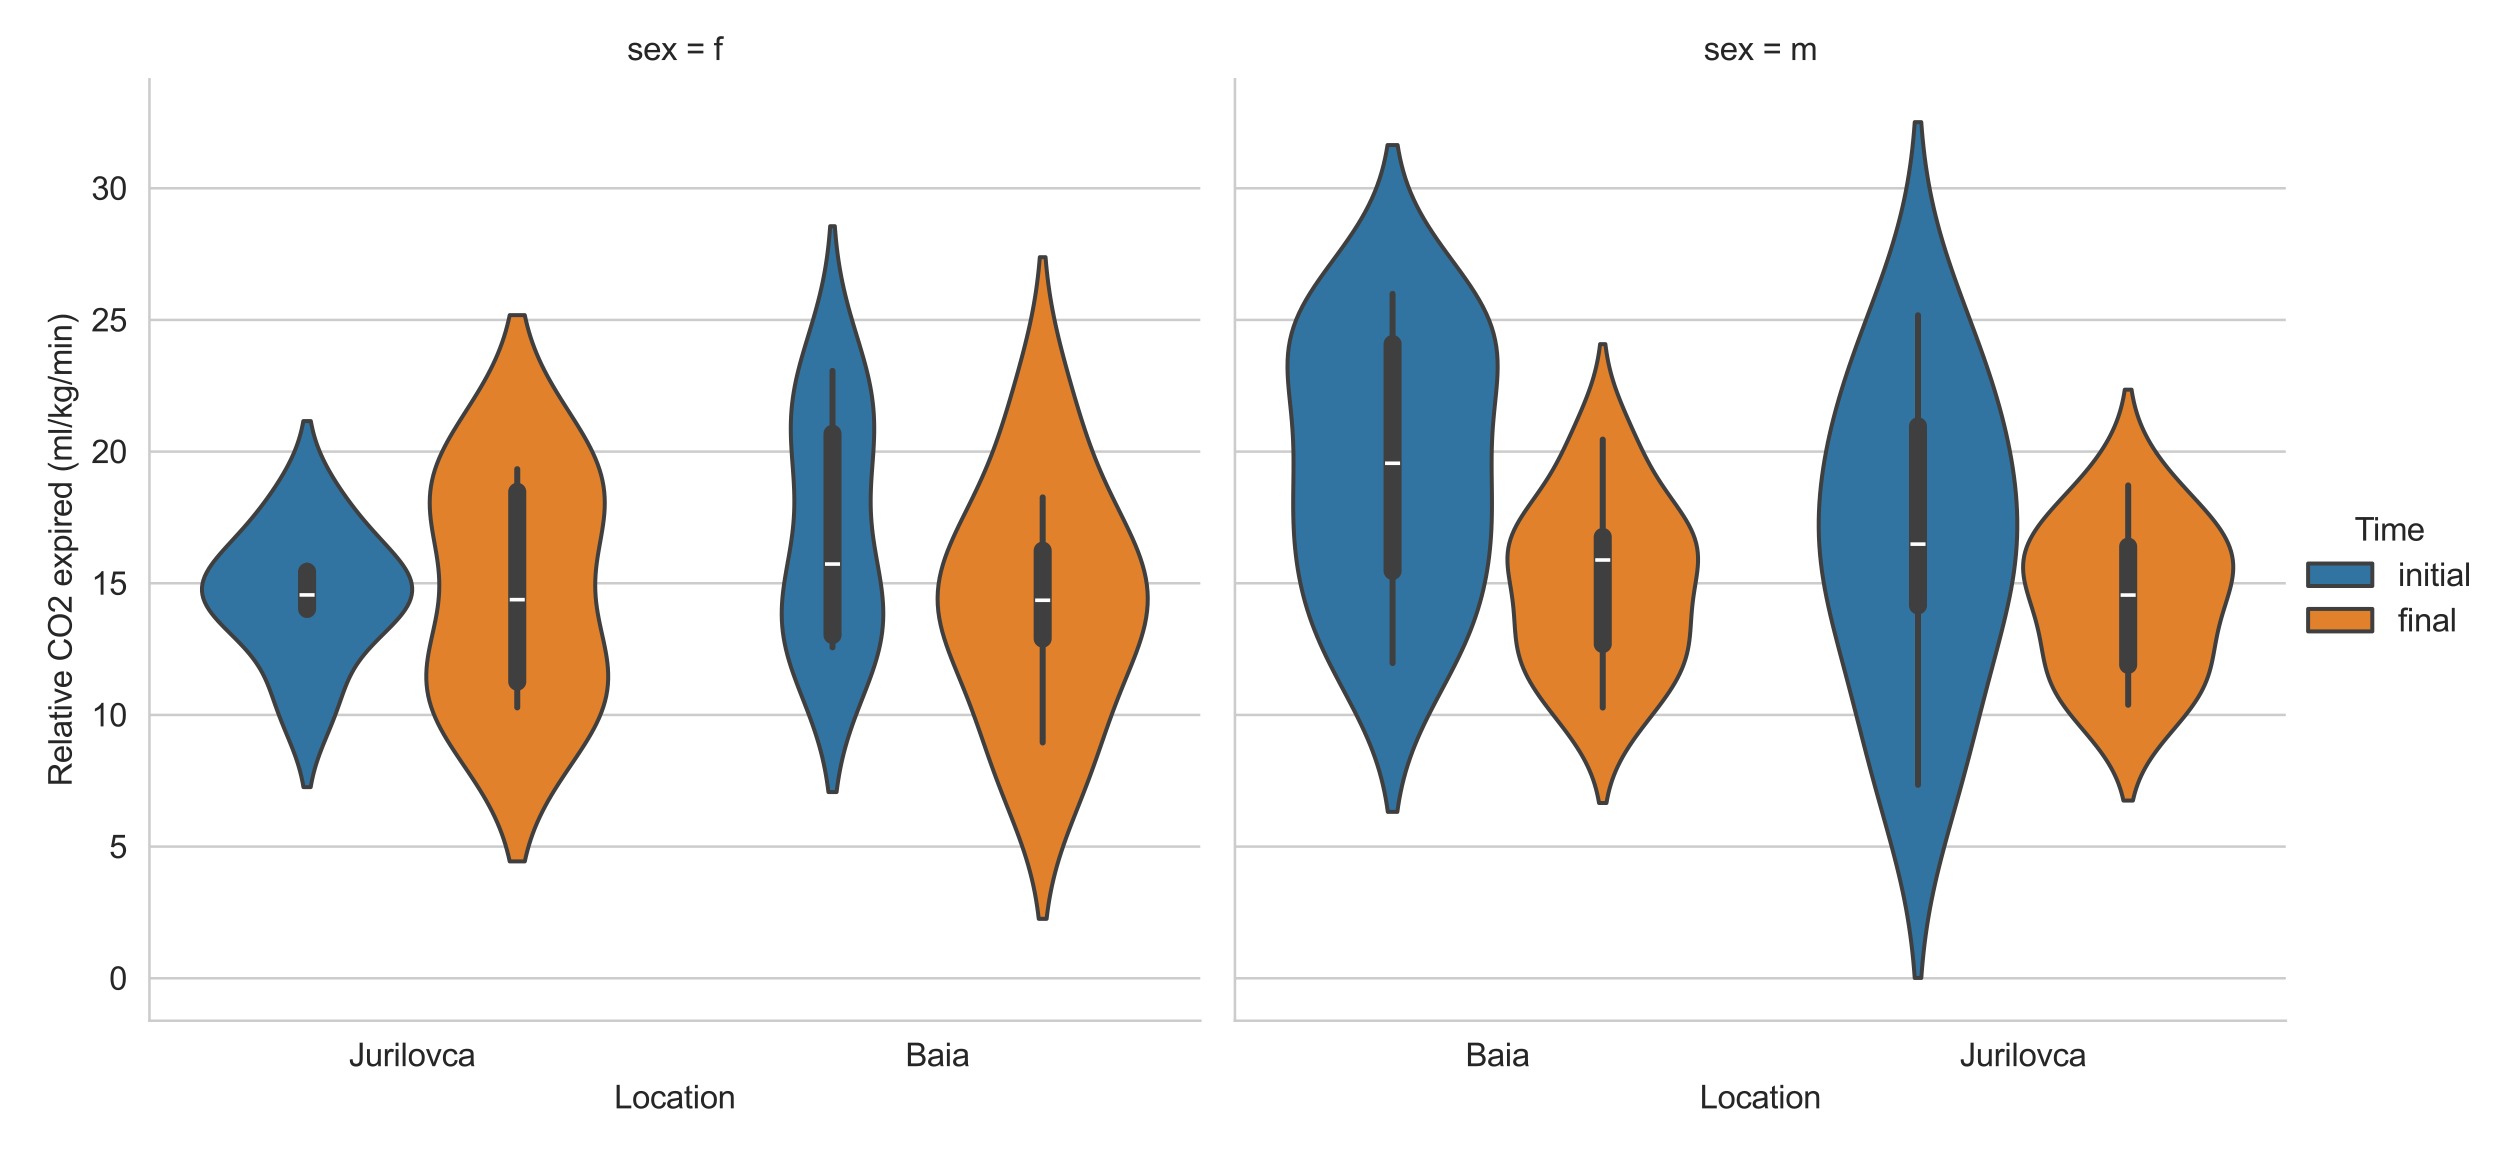 <?xml version="1.0" encoding="utf-8" standalone="no"?>
<!DOCTYPE svg PUBLIC "-//W3C//DTD SVG 1.1//EN"
  "http://www.w3.org/Graphics/SVG/1.1/DTD/svg11.dtd">
<svg xmlns:xlink="http://www.w3.org/1999/xlink" width="778.95pt" height="360pt" viewBox="0 0 778.95 360" xmlns="http://www.w3.org/2000/svg" version="1.1">
 <defs>
  <style type="text/css">*{stroke-linejoin: round; stroke-linecap: butt}</style>
 </defs>
 <g id="figure_1">
  <g id="patch_1">
   <path d="M 0 360 
L 778.95 360 
L 778.95 0 
L 0 0 
z
" style="fill: #ffffff"/>
  </g>
  <g id="axes_1">
   <g id="patch_2">
    <path d="M 46.564 318.04 
L 373.991 318.04 
L 373.991 24.72 
L 46.564 24.72 
z
" style="fill: #ffffff"/>
   </g>
   <g id="matplotlib.axis_1">
    <g id="xtick_1">
     <g id="text_1">
      <!-- Jurilovca -->
      <g style="fill: #262626" transform="translate(108.693 332.198) scale(0.1 -0.1)">
       <defs>
        <path id="ArialMT-4a" d="M 184 1300 
L 731 1375 
Q 753 850 928 656 
Q 1103 463 1413 463 
Q 1641 463 1806 567 
Q 1972 672 2034 851 
Q 2097 1031 2097 1425 
L 2097 4581 
L 2703 4581 
L 2703 1459 
Q 2703 884 2564 568 
Q 2425 253 2123 87 
Q 1822 -78 1416 -78 
Q 813 -78 492 269 
Q 172 616 184 1300 
z
" transform="scale(0.016)"/>
        <path id="ArialMT-75" d="M 2597 0 
L 2597 488 
Q 2209 -75 1544 -75 
Q 1250 -75 995 37 
Q 741 150 617 320 
Q 494 491 444 738 
Q 409 903 409 1263 
L 409 3319 
L 972 3319 
L 972 1478 
Q 972 1038 1006 884 
Q 1059 663 1231 536 
Q 1403 409 1656 409 
Q 1909 409 2131 539 
Q 2353 669 2445 892 
Q 2538 1116 2538 1541 
L 2538 3319 
L 3100 3319 
L 3100 0 
L 2597 0 
z
" transform="scale(0.016)"/>
        <path id="ArialMT-72" d="M 416 0 
L 416 3319 
L 922 3319 
L 922 2816 
Q 1116 3169 1280 3281 
Q 1444 3394 1641 3394 
Q 1925 3394 2219 3213 
L 2025 2691 
Q 1819 2813 1613 2813 
Q 1428 2813 1281 2702 
Q 1134 2591 1072 2394 
Q 978 2094 978 1738 
L 978 0 
L 416 0 
z
" transform="scale(0.016)"/>
        <path id="ArialMT-69" d="M 425 3934 
L 425 4581 
L 988 4581 
L 988 3934 
L 425 3934 
z
M 425 0 
L 425 3319 
L 988 3319 
L 988 0 
L 425 0 
z
" transform="scale(0.016)"/>
        <path id="ArialMT-6c" d="M 409 0 
L 409 4581 
L 972 4581 
L 972 0 
L 409 0 
z
" transform="scale(0.016)"/>
        <path id="ArialMT-6f" d="M 213 1659 
Q 213 2581 725 3025 
Q 1153 3394 1769 3394 
Q 2453 3394 2887 2945 
Q 3322 2497 3322 1706 
Q 3322 1066 3130 698 
Q 2938 331 2570 128 
Q 2203 -75 1769 -75 
Q 1072 -75 642 372 
Q 213 819 213 1659 
z
M 791 1659 
Q 791 1022 1069 705 
Q 1347 388 1769 388 
Q 2188 388 2466 706 
Q 2744 1025 2744 1678 
Q 2744 2294 2464 2611 
Q 2184 2928 1769 2928 
Q 1347 2928 1069 2612 
Q 791 2297 791 1659 
z
" transform="scale(0.016)"/>
        <path id="ArialMT-76" d="M 1344 0 
L 81 3319 
L 675 3319 
L 1388 1331 
Q 1503 1009 1600 663 
Q 1675 925 1809 1294 
L 2547 3319 
L 3125 3319 
L 1869 0 
L 1344 0 
z
" transform="scale(0.016)"/>
        <path id="ArialMT-63" d="M 2588 1216 
L 3141 1144 
Q 3050 572 2676 248 
Q 2303 -75 1759 -75 
Q 1078 -75 664 370 
Q 250 816 250 1647 
Q 250 2184 428 2587 
Q 606 2991 970 3192 
Q 1334 3394 1763 3394 
Q 2303 3394 2647 3120 
Q 2991 2847 3088 2344 
L 2541 2259 
Q 2463 2594 2264 2762 
Q 2066 2931 1784 2931 
Q 1359 2931 1093 2626 
Q 828 2322 828 1663 
Q 828 994 1084 691 
Q 1341 388 1753 388 
Q 2084 388 2306 591 
Q 2528 794 2588 1216 
z
" transform="scale(0.016)"/>
        <path id="ArialMT-61" d="M 2588 409 
Q 2275 144 1986 34 
Q 1697 -75 1366 -75 
Q 819 -75 525 192 
Q 231 459 231 875 
Q 231 1119 342 1320 
Q 453 1522 633 1644 
Q 813 1766 1038 1828 
Q 1203 1872 1538 1913 
Q 2219 1994 2541 2106 
Q 2544 2222 2544 2253 
Q 2544 2597 2384 2738 
Q 2169 2928 1744 2928 
Q 1347 2928 1158 2789 
Q 969 2650 878 2297 
L 328 2372 
Q 403 2725 575 2942 
Q 747 3159 1072 3276 
Q 1397 3394 1825 3394 
Q 2250 3394 2515 3294 
Q 2781 3194 2906 3042 
Q 3031 2891 3081 2659 
Q 3109 2516 3109 2141 
L 3109 1391 
Q 3109 606 3145 398 
Q 3181 191 3288 0 
L 2700 0 
Q 2613 175 2588 409 
z
M 2541 1666 
Q 2234 1541 1622 1453 
Q 1275 1403 1131 1340 
Q 988 1278 909 1158 
Q 831 1038 831 891 
Q 831 666 1001 516 
Q 1172 366 1500 366 
Q 1825 366 2078 508 
Q 2331 650 2450 897 
Q 2541 1088 2541 1459 
L 2541 1666 
z
" transform="scale(0.016)"/>
       </defs>
       <use xlink:href="#ArialMT-4a"/>
       <use xlink:href="#ArialMT-75" x="50"/>
       <use xlink:href="#ArialMT-72" x="105.615"/>
       <use xlink:href="#ArialMT-69" x="138.916"/>
       <use xlink:href="#ArialMT-6c" x="161.133"/>
       <use xlink:href="#ArialMT-6f" x="183.35"/>
       <use xlink:href="#ArialMT-76" x="238.965"/>
       <use xlink:href="#ArialMT-63" x="288.965"/>
       <use xlink:href="#ArialMT-61" x="338.965"/>
      </g>
     </g>
    </g>
    <g id="xtick_2">
     <g id="text_2">
      <!-- Baia -->
      <g style="fill: #262626" transform="translate(282.127 332.198) scale(0.1 -0.1)">
       <defs>
        <path id="ArialMT-42" d="M 469 0 
L 469 4581 
L 2188 4581 
Q 2713 4581 3030 4442 
Q 3347 4303 3526 4014 
Q 3706 3725 3706 3409 
Q 3706 3116 3547 2856 
Q 3388 2597 3066 2438 
Q 3481 2316 3704 2022 
Q 3928 1728 3928 1328 
Q 3928 1006 3792 729 
Q 3656 453 3456 303 
Q 3256 153 2954 76 
Q 2653 0 2216 0 
L 469 0 
z
M 1075 2656 
L 2066 2656 
Q 2469 2656 2644 2709 
Q 2875 2778 2992 2937 
Q 3109 3097 3109 3338 
Q 3109 3566 3000 3739 
Q 2891 3913 2687 3977 
Q 2484 4041 1991 4041 
L 1075 4041 
L 1075 2656 
z
M 1075 541 
L 2216 541 
Q 2509 541 2628 563 
Q 2838 600 2978 687 
Q 3119 775 3209 942 
Q 3300 1109 3300 1328 
Q 3300 1584 3169 1773 
Q 3038 1963 2805 2039 
Q 2572 2116 2134 2116 
L 1075 2116 
L 1075 541 
z
" transform="scale(0.016)"/>
       </defs>
       <use xlink:href="#ArialMT-42"/>
       <use xlink:href="#ArialMT-61" x="66.699"/>
       <use xlink:href="#ArialMT-69" x="122.314"/>
       <use xlink:href="#ArialMT-61" x="144.531"/>
      </g>
     </g>
    </g>
    <g id="text_3">
     <!-- Location -->
     <g style="fill: #262626" transform="translate(191.375 345.343) scale(0.1 -0.1)">
      <defs>
       <path id="ArialMT-4c" d="M 469 0 
L 469 4581 
L 1075 4581 
L 1075 541 
L 3331 541 
L 3331 0 
L 469 0 
z
" transform="scale(0.016)"/>
       <path id="ArialMT-74" d="M 1650 503 
L 1731 6 
Q 1494 -44 1306 -44 
Q 1000 -44 831 53 
Q 663 150 594 308 
Q 525 466 525 972 
L 525 2881 
L 113 2881 
L 113 3319 
L 525 3319 
L 525 4141 
L 1084 4478 
L 1084 3319 
L 1650 3319 
L 1650 2881 
L 1084 2881 
L 1084 941 
Q 1084 700 1114 631 
Q 1144 563 1211 522 
Q 1278 481 1403 481 
Q 1497 481 1650 503 
z
" transform="scale(0.016)"/>
       <path id="ArialMT-6e" d="M 422 0 
L 422 3319 
L 928 3319 
L 928 2847 
Q 1294 3394 1984 3394 
Q 2284 3394 2536 3286 
Q 2788 3178 2913 3003 
Q 3038 2828 3088 2588 
Q 3119 2431 3119 2041 
L 3119 0 
L 2556 0 
L 2556 2019 
Q 2556 2363 2490 2533 
Q 2425 2703 2258 2804 
Q 2091 2906 1866 2906 
Q 1506 2906 1245 2678 
Q 984 2450 984 1813 
L 984 0 
L 422 0 
z
" transform="scale(0.016)"/>
      </defs>
      <use xlink:href="#ArialMT-4c"/>
      <use xlink:href="#ArialMT-6f" x="55.615"/>
      <use xlink:href="#ArialMT-63" x="111.23"/>
      <use xlink:href="#ArialMT-61" x="161.23"/>
      <use xlink:href="#ArialMT-74" x="216.846"/>
      <use xlink:href="#ArialMT-69" x="244.629"/>
      <use xlink:href="#ArialMT-6f" x="266.846"/>
      <use xlink:href="#ArialMT-6e" x="322.461"/>
     </g>
    </g>
   </g>
   <g id="matplotlib.axis_2">
    <g id="ytick_1">
     <g id="line2d_1">
      <path d="M 46.564 304.81 
L 373.991 304.81 
" clip-path="url(#p019771fee0)" style="fill: none; stroke: #cccccc; stroke-width: 0.8; stroke-linecap: round"/>
     </g>
     <g id="text_4">
      <!-- 0 -->
      <g style="fill: #262626" transform="translate(34.003 308.389) scale(0.1 -0.1)">
       <defs>
        <path id="ArialMT-30" d="M 266 2259 
Q 266 3072 433 3567 
Q 600 4063 929 4331 
Q 1259 4600 1759 4600 
Q 2128 4600 2406 4451 
Q 2684 4303 2865 4023 
Q 3047 3744 3150 3342 
Q 3253 2941 3253 2259 
Q 3253 1453 3087 958 
Q 2922 463 2592 192 
Q 2263 -78 1759 -78 
Q 1097 -78 719 397 
Q 266 969 266 2259 
z
M 844 2259 
Q 844 1131 1108 757 
Q 1372 384 1759 384 
Q 2147 384 2411 759 
Q 2675 1134 2675 2259 
Q 2675 3391 2411 3762 
Q 2147 4134 1753 4134 
Q 1366 4134 1134 3806 
Q 844 3388 844 2259 
z
" transform="scale(0.016)"/>
       </defs>
       <use xlink:href="#ArialMT-30"/>
      </g>
     </g>
    </g>
    <g id="ytick_2">
     <g id="line2d_2">
      <path d="M 46.564 263.785 
L 373.991 263.785 
" clip-path="url(#p019771fee0)" style="fill: none; stroke: #cccccc; stroke-width: 0.8; stroke-linecap: round"/>
     </g>
     <g id="text_5">
      <!-- 5 -->
      <g style="fill: #262626" transform="translate(34.003 267.364) scale(0.1 -0.1)">
       <defs>
        <path id="ArialMT-35" d="M 266 1200 
L 856 1250 
Q 922 819 1161 601 
Q 1400 384 1738 384 
Q 2144 384 2425 690 
Q 2706 997 2706 1503 
Q 2706 1984 2436 2262 
Q 2166 2541 1728 2541 
Q 1456 2541 1237 2417 
Q 1019 2294 894 2097 
L 366 2166 
L 809 4519 
L 3088 4519 
L 3088 3981 
L 1259 3981 
L 1013 2750 
Q 1425 3038 1878 3038 
Q 2478 3038 2890 2622 
Q 3303 2206 3303 1553 
Q 3303 931 2941 478 
Q 2500 -78 1738 -78 
Q 1113 -78 717 272 
Q 322 622 266 1200 
z
" transform="scale(0.016)"/>
       </defs>
       <use xlink:href="#ArialMT-35"/>
      </g>
     </g>
    </g>
    <g id="ytick_3">
     <g id="line2d_3">
      <path d="M 46.564 222.761 
L 373.991 222.761 
" clip-path="url(#p019771fee0)" style="fill: none; stroke: #cccccc; stroke-width: 0.8; stroke-linecap: round"/>
     </g>
     <g id="text_6">
      <!-- 10 -->
      <g style="fill: #262626" transform="translate(28.442 226.339) scale(0.1 -0.1)">
       <defs>
        <path id="ArialMT-31" d="M 2384 0 
L 1822 0 
L 1822 3584 
Q 1619 3391 1289 3197 
Q 959 3003 697 2906 
L 697 3450 
Q 1169 3672 1522 3987 
Q 1875 4303 2022 4600 
L 2384 4600 
L 2384 0 
z
" transform="scale(0.016)"/>
       </defs>
       <use xlink:href="#ArialMT-31"/>
       <use xlink:href="#ArialMT-30" x="55.615"/>
      </g>
     </g>
    </g>
    <g id="ytick_4">
     <g id="line2d_4">
      <path d="M 46.564 181.736 
L 373.991 181.736 
" clip-path="url(#p019771fee0)" style="fill: none; stroke: #cccccc; stroke-width: 0.8; stroke-linecap: round"/>
     </g>
     <g id="text_7">
      <!-- 15 -->
      <g style="fill: #262626" transform="translate(28.442 185.315) scale(0.1 -0.1)">
       <use xlink:href="#ArialMT-31"/>
       <use xlink:href="#ArialMT-35" x="55.615"/>
      </g>
     </g>
    </g>
    <g id="ytick_5">
     <g id="line2d_5">
      <path d="M 46.564 140.711 
L 373.991 140.711 
" clip-path="url(#p019771fee0)" style="fill: none; stroke: #cccccc; stroke-width: 0.8; stroke-linecap: round"/>
     </g>
     <g id="text_8">
      <!-- 20 -->
      <g style="fill: #262626" transform="translate(28.442 144.29) scale(0.1 -0.1)">
       <defs>
        <path id="ArialMT-32" d="M 3222 541 
L 3222 0 
L 194 0 
Q 188 203 259 391 
Q 375 700 629 1000 
Q 884 1300 1366 1694 
Q 2113 2306 2375 2664 
Q 2638 3022 2638 3341 
Q 2638 3675 2398 3904 
Q 2159 4134 1775 4134 
Q 1369 4134 1125 3890 
Q 881 3647 878 3216 
L 300 3275 
Q 359 3922 746 4261 
Q 1134 4600 1788 4600 
Q 2447 4600 2831 4234 
Q 3216 3869 3216 3328 
Q 3216 3053 3103 2787 
Q 2991 2522 2730 2228 
Q 2469 1934 1863 1422 
Q 1356 997 1212 845 
Q 1069 694 975 541 
L 3222 541 
z
" transform="scale(0.016)"/>
       </defs>
       <use xlink:href="#ArialMT-32"/>
       <use xlink:href="#ArialMT-30" x="55.615"/>
      </g>
     </g>
    </g>
    <g id="ytick_6">
     <g id="line2d_6">
      <path d="M 46.564 99.686 
L 373.991 99.686 
" clip-path="url(#p019771fee0)" style="fill: none; stroke: #cccccc; stroke-width: 0.8; stroke-linecap: round"/>
     </g>
     <g id="text_9">
      <!-- 25 -->
      <g style="fill: #262626" transform="translate(28.442 103.265) scale(0.1 -0.1)">
       <use xlink:href="#ArialMT-32"/>
       <use xlink:href="#ArialMT-35" x="55.615"/>
      </g>
     </g>
    </g>
    <g id="ytick_7">
     <g id="line2d_7">
      <path d="M 46.564 58.661 
L 373.991 58.661 
" clip-path="url(#p019771fee0)" style="fill: none; stroke: #cccccc; stroke-width: 0.8; stroke-linecap: round"/>
     </g>
     <g id="text_10">
      <!-- 30 -->
      <g style="fill: #262626" transform="translate(28.442 62.24) scale(0.1 -0.1)">
       <defs>
        <path id="ArialMT-33" d="M 269 1209 
L 831 1284 
Q 928 806 1161 595 
Q 1394 384 1728 384 
Q 2125 384 2398 659 
Q 2672 934 2672 1341 
Q 2672 1728 2419 1979 
Q 2166 2231 1775 2231 
Q 1616 2231 1378 2169 
L 1441 2663 
Q 1497 2656 1531 2656 
Q 1891 2656 2178 2843 
Q 2466 3031 2466 3422 
Q 2466 3731 2256 3934 
Q 2047 4138 1716 4138 
Q 1388 4138 1169 3931 
Q 950 3725 888 3313 
L 325 3413 
Q 428 3978 793 4289 
Q 1159 4600 1703 4600 
Q 2078 4600 2393 4439 
Q 2709 4278 2876 4000 
Q 3044 3722 3044 3409 
Q 3044 3113 2884 2869 
Q 2725 2625 2413 2481 
Q 2819 2388 3044 2092 
Q 3269 1797 3269 1353 
Q 3269 753 2831 336 
Q 2394 -81 1725 -81 
Q 1122 -81 723 278 
Q 325 638 269 1209 
z
" transform="scale(0.016)"/>
       </defs>
       <use xlink:href="#ArialMT-33"/>
       <use xlink:href="#ArialMT-30" x="55.615"/>
      </g>
     </g>
    </g>
    <g id="text_11">
     <!-- Relative CO2 expired (ml/kg/min) -->
     <g style="fill: #262626" transform="translate(22.337 245.009) rotate(-90) scale(0.1 -0.1)">
      <defs>
       <path id="ArialMT-52" d="M 503 0 
L 503 4581 
L 2534 4581 
Q 3147 4581 3465 4457 
Q 3784 4334 3975 4021 
Q 4166 3709 4166 3331 
Q 4166 2844 3850 2509 
Q 3534 2175 2875 2084 
Q 3116 1969 3241 1856 
Q 3506 1613 3744 1247 
L 4541 0 
L 3778 0 
L 3172 953 
Q 2906 1366 2734 1584 
Q 2563 1803 2427 1890 
Q 2291 1978 2150 2013 
Q 2047 2034 1813 2034 
L 1109 2034 
L 1109 0 
L 503 0 
z
M 1109 2559 
L 2413 2559 
Q 2828 2559 3062 2645 
Q 3297 2731 3419 2920 
Q 3541 3109 3541 3331 
Q 3541 3656 3305 3865 
Q 3069 4075 2559 4075 
L 1109 4075 
L 1109 2559 
z
" transform="scale(0.016)"/>
       <path id="ArialMT-65" d="M 2694 1069 
L 3275 997 
Q 3138 488 2766 206 
Q 2394 -75 1816 -75 
Q 1088 -75 661 373 
Q 234 822 234 1631 
Q 234 2469 665 2931 
Q 1097 3394 1784 3394 
Q 2450 3394 2872 2941 
Q 3294 2488 3294 1666 
Q 3294 1616 3291 1516 
L 816 1516 
Q 847 969 1125 678 
Q 1403 388 1819 388 
Q 2128 388 2347 550 
Q 2566 713 2694 1069 
z
M 847 1978 
L 2700 1978 
Q 2663 2397 2488 2606 
Q 2219 2931 1791 2931 
Q 1403 2931 1139 2672 
Q 875 2413 847 1978 
z
" transform="scale(0.016)"/>
       <path id="ArialMT-20" transform="scale(0.016)"/>
       <path id="ArialMT-43" d="M 3763 1606 
L 4369 1453 
Q 4178 706 3683 314 
Q 3188 -78 2472 -78 
Q 1731 -78 1267 223 
Q 803 525 561 1097 
Q 319 1669 319 2325 
Q 319 3041 592 3573 
Q 866 4106 1370 4382 
Q 1875 4659 2481 4659 
Q 3169 4659 3637 4309 
Q 4106 3959 4291 3325 
L 3694 3184 
Q 3534 3684 3231 3912 
Q 2928 4141 2469 4141 
Q 1941 4141 1586 3887 
Q 1231 3634 1087 3207 
Q 944 2781 944 2328 
Q 944 1744 1114 1308 
Q 1284 872 1643 656 
Q 2003 441 2422 441 
Q 2931 441 3284 734 
Q 3638 1028 3763 1606 
z
" transform="scale(0.016)"/>
       <path id="ArialMT-4f" d="M 309 2231 
Q 309 3372 921 4017 
Q 1534 4663 2503 4663 
Q 3138 4663 3647 4359 
Q 4156 4056 4423 3514 
Q 4691 2972 4691 2284 
Q 4691 1588 4409 1038 
Q 4128 488 3612 205 
Q 3097 -78 2500 -78 
Q 1853 -78 1343 234 
Q 834 547 571 1087 
Q 309 1628 309 2231 
z
M 934 2222 
Q 934 1394 1379 917 
Q 1825 441 2497 441 
Q 3181 441 3623 922 
Q 4066 1403 4066 2288 
Q 4066 2847 3877 3264 
Q 3688 3681 3323 3911 
Q 2959 4141 2506 4141 
Q 1863 4141 1398 3698 
Q 934 3256 934 2222 
z
" transform="scale(0.016)"/>
       <path id="ArialMT-78" d="M 47 0 
L 1259 1725 
L 138 3319 
L 841 3319 
L 1350 2541 
Q 1494 2319 1581 2169 
Q 1719 2375 1834 2534 
L 2394 3319 
L 3066 3319 
L 1919 1756 
L 3153 0 
L 2463 0 
L 1781 1031 
L 1600 1309 
L 728 0 
L 47 0 
z
" transform="scale(0.016)"/>
       <path id="ArialMT-70" d="M 422 -1272 
L 422 3319 
L 934 3319 
L 934 2888 
Q 1116 3141 1344 3267 
Q 1572 3394 1897 3394 
Q 2322 3394 2647 3175 
Q 2972 2956 3137 2557 
Q 3303 2159 3303 1684 
Q 3303 1175 3120 767 
Q 2938 359 2589 142 
Q 2241 -75 1856 -75 
Q 1575 -75 1351 44 
Q 1128 163 984 344 
L 984 -1272 
L 422 -1272 
z
M 931 1641 
Q 931 1000 1190 694 
Q 1450 388 1819 388 
Q 2194 388 2461 705 
Q 2728 1022 2728 1688 
Q 2728 2322 2467 2637 
Q 2206 2953 1844 2953 
Q 1484 2953 1207 2617 
Q 931 2281 931 1641 
z
" transform="scale(0.016)"/>
       <path id="ArialMT-64" d="M 2575 0 
L 2575 419 
Q 2259 -75 1647 -75 
Q 1250 -75 917 144 
Q 584 363 401 755 
Q 219 1147 219 1656 
Q 219 2153 384 2558 
Q 550 2963 881 3178 
Q 1213 3394 1622 3394 
Q 1922 3394 2156 3267 
Q 2391 3141 2538 2938 
L 2538 4581 
L 3097 4581 
L 3097 0 
L 2575 0 
z
M 797 1656 
Q 797 1019 1065 703 
Q 1334 388 1700 388 
Q 2069 388 2326 689 
Q 2584 991 2584 1609 
Q 2584 2291 2321 2609 
Q 2059 2928 1675 2928 
Q 1300 2928 1048 2622 
Q 797 2316 797 1656 
z
" transform="scale(0.016)"/>
       <path id="ArialMT-28" d="M 1497 -1347 
Q 1031 -759 709 28 
Q 388 816 388 1659 
Q 388 2403 628 3084 
Q 909 3875 1497 4659 
L 1900 4659 
Q 1522 4009 1400 3731 
Q 1209 3300 1100 2831 
Q 966 2247 966 1656 
Q 966 153 1900 -1347 
L 1497 -1347 
z
" transform="scale(0.016)"/>
       <path id="ArialMT-6d" d="M 422 0 
L 422 3319 
L 925 3319 
L 925 2853 
Q 1081 3097 1340 3245 
Q 1600 3394 1931 3394 
Q 2300 3394 2536 3241 
Q 2772 3088 2869 2813 
Q 3263 3394 3894 3394 
Q 4388 3394 4653 3120 
Q 4919 2847 4919 2278 
L 4919 0 
L 4359 0 
L 4359 2091 
Q 4359 2428 4304 2576 
Q 4250 2725 4106 2815 
Q 3963 2906 3769 2906 
Q 3419 2906 3187 2673 
Q 2956 2441 2956 1928 
L 2956 0 
L 2394 0 
L 2394 2156 
Q 2394 2531 2256 2718 
Q 2119 2906 1806 2906 
Q 1569 2906 1367 2781 
Q 1166 2656 1075 2415 
Q 984 2175 984 1722 
L 984 0 
L 422 0 
z
" transform="scale(0.016)"/>
       <path id="ArialMT-2f" d="M 0 -78 
L 1328 4659 
L 1778 4659 
L 453 -78 
L 0 -78 
z
" transform="scale(0.016)"/>
       <path id="ArialMT-6b" d="M 425 0 
L 425 4581 
L 988 4581 
L 988 1969 
L 2319 3319 
L 3047 3319 
L 1778 2088 
L 3175 0 
L 2481 0 
L 1384 1697 
L 988 1316 
L 988 0 
L 425 0 
z
" transform="scale(0.016)"/>
       <path id="ArialMT-67" d="M 319 -275 
L 866 -356 
Q 900 -609 1056 -725 
Q 1266 -881 1628 -881 
Q 2019 -881 2231 -725 
Q 2444 -569 2519 -288 
Q 2563 -116 2559 434 
Q 2191 0 1641 0 
Q 956 0 581 494 
Q 206 988 206 1678 
Q 206 2153 378 2554 
Q 550 2956 876 3175 
Q 1203 3394 1644 3394 
Q 2231 3394 2613 2919 
L 2613 3319 
L 3131 3319 
L 3131 450 
Q 3131 -325 2973 -648 
Q 2816 -972 2473 -1159 
Q 2131 -1347 1631 -1347 
Q 1038 -1347 672 -1080 
Q 306 -813 319 -275 
z
M 784 1719 
Q 784 1066 1043 766 
Q 1303 466 1694 466 
Q 2081 466 2343 764 
Q 2606 1063 2606 1700 
Q 2606 2309 2336 2618 
Q 2066 2928 1684 2928 
Q 1309 2928 1046 2623 
Q 784 2319 784 1719 
z
" transform="scale(0.016)"/>
       <path id="ArialMT-29" d="M 791 -1347 
L 388 -1347 
Q 1322 153 1322 1656 
Q 1322 2244 1188 2822 
Q 1081 3291 891 3722 
Q 769 4003 388 4659 
L 791 4659 
Q 1378 3875 1659 3084 
Q 1900 2403 1900 1659 
Q 1900 816 1576 28 
Q 1253 -759 791 -1347 
z
" transform="scale(0.016)"/>
      </defs>
      <use xlink:href="#ArialMT-52"/>
      <use xlink:href="#ArialMT-65" x="72.217"/>
      <use xlink:href="#ArialMT-6c" x="127.832"/>
      <use xlink:href="#ArialMT-61" x="150.049"/>
      <use xlink:href="#ArialMT-74" x="205.664"/>
      <use xlink:href="#ArialMT-69" x="233.447"/>
      <use xlink:href="#ArialMT-76" x="255.664"/>
      <use xlink:href="#ArialMT-65" x="305.664"/>
      <use xlink:href="#ArialMT-20" x="361.279"/>
      <use xlink:href="#ArialMT-43" x="389.062"/>
      <use xlink:href="#ArialMT-4f" x="461.279"/>
      <use xlink:href="#ArialMT-32" x="539.062"/>
      <use xlink:href="#ArialMT-20" x="594.678"/>
      <use xlink:href="#ArialMT-65" x="622.461"/>
      <use xlink:href="#ArialMT-78" x="678.076"/>
      <use xlink:href="#ArialMT-70" x="728.076"/>
      <use xlink:href="#ArialMT-69" x="783.691"/>
      <use xlink:href="#ArialMT-72" x="805.908"/>
      <use xlink:href="#ArialMT-65" x="839.209"/>
      <use xlink:href="#ArialMT-64" x="894.824"/>
      <use xlink:href="#ArialMT-20" x="950.439"/>
      <use xlink:href="#ArialMT-28" x="978.223"/>
      <use xlink:href="#ArialMT-6d" x="1011.523"/>
      <use xlink:href="#ArialMT-6c" x="1094.824"/>
      <use xlink:href="#ArialMT-2f" x="1117.041"/>
      <use xlink:href="#ArialMT-6b" x="1144.824"/>
      <use xlink:href="#ArialMT-67" x="1194.824"/>
      <use xlink:href="#ArialMT-2f" x="1250.439"/>
      <use xlink:href="#ArialMT-6d" x="1278.223"/>
      <use xlink:href="#ArialMT-69" x="1361.523"/>
      <use xlink:href="#ArialMT-6e" x="1383.74"/>
      <use xlink:href="#ArialMT-29" x="1439.355"/>
     </g>
    </g>
   </g>
   <g id="PolyCollection_1">
    <defs>
     <path id="mc6727ebab6" d="M 96.809 -114.752 
L 94.547 -114.752 
L 94.343 -115.904 
L 94.112 -117.056 
L 93.855 -118.208 
L 93.57 -119.36 
L 93.257 -120.511 
L 92.917 -121.663 
L 92.551 -122.815 
L 92.16 -123.967 
L 91.746 -125.119 
L 91.312 -126.271 
L 90.862 -127.423 
L 90.399 -128.575 
L 89.927 -129.727 
L 89.45 -130.879 
L 88.972 -132.031 
L 88.498 -133.183 
L 88.03 -134.335 
L 87.571 -135.487 
L 87.123 -136.639 
L 86.688 -137.791 
L 86.263 -138.943 
L 85.849 -140.095 
L 85.441 -141.247 
L 85.035 -142.398 
L 84.626 -143.55 
L 84.206 -144.702 
L 83.768 -145.854 
L 83.303 -147.006 
L 82.804 -148.158 
L 82.261 -149.31 
L 81.666 -150.462 
L 81.014 -151.614 
L 80.298 -152.766 
L 79.514 -153.918 
L 78.663 -155.07 
L 77.743 -156.222 
L 76.76 -157.374 
L 75.719 -158.526 
L 74.629 -159.678 
L 73.502 -160.83 
L 72.352 -161.982 
L 71.194 -163.134 
L 70.046 -164.285 
L 68.927 -165.437 
L 67.854 -166.589 
L 66.847 -167.741 
L 65.925 -168.893 
L 65.103 -170.045 
L 64.396 -171.197 
L 63.818 -172.349 
L 63.377 -173.501 
L 63.082 -174.653 
L 62.935 -175.805 
L 62.938 -176.957 
L 63.088 -178.109 
L 63.38 -179.261 
L 63.805 -180.413 
L 64.354 -181.565 
L 65.014 -182.717 
L 65.772 -183.869 
L 66.614 -185.021 
L 67.525 -186.172 
L 68.49 -187.324 
L 69.496 -188.476 
L 70.53 -189.628 
L 71.58 -190.78 
L 72.636 -191.932 
L 73.688 -193.084 
L 74.731 -194.236 
L 75.758 -195.388 
L 76.765 -196.54 
L 77.751 -197.692 
L 78.712 -198.844 
L 79.65 -199.996 
L 80.563 -201.148 
L 81.452 -202.3 
L 82.317 -203.452 
L 83.161 -204.604 
L 83.982 -205.756 
L 84.781 -206.908 
L 85.557 -208.06 
L 86.312 -209.211 
L 87.042 -210.363 
L 87.748 -211.515 
L 88.428 -212.667 
L 89.08 -213.819 
L 89.702 -214.971 
L 90.292 -216.123 
L 90.85 -217.275 
L 91.374 -218.427 
L 91.862 -219.579 
L 92.314 -220.731 
L 92.731 -221.883 
L 93.111 -223.035 
L 93.456 -224.187 
L 93.767 -225.339 
L 94.045 -226.491 
L 94.291 -227.643 
L 94.508 -228.795 
L 96.848 -228.795 
L 96.848 -228.795 
L 97.065 -227.643 
L 97.311 -226.491 
L 97.589 -225.339 
L 97.9 -224.187 
L 98.245 -223.035 
L 98.625 -221.883 
L 99.042 -220.731 
L 99.494 -219.579 
L 99.983 -218.427 
L 100.506 -217.275 
L 101.064 -216.123 
L 101.654 -214.971 
L 102.276 -213.819 
L 102.928 -212.667 
L 103.608 -211.515 
L 104.314 -210.363 
L 105.044 -209.211 
L 105.799 -208.06 
L 106.575 -206.908 
L 107.375 -205.756 
L 108.196 -204.604 
L 109.039 -203.452 
L 109.904 -202.3 
L 110.794 -201.148 
L 111.706 -199.996 
L 112.644 -198.844 
L 113.605 -197.692 
L 114.591 -196.54 
L 115.598 -195.388 
L 116.625 -194.236 
L 117.668 -193.084 
L 118.72 -191.932 
L 119.776 -190.78 
L 120.826 -189.628 
L 121.86 -188.476 
L 122.866 -187.324 
L 123.832 -186.172 
L 124.742 -185.021 
L 125.584 -183.869 
L 126.342 -182.717 
L 127.002 -181.565 
L 127.551 -180.413 
L 127.976 -179.261 
L 128.268 -178.109 
L 128.418 -176.957 
L 128.421 -175.805 
L 128.274 -174.653 
L 127.979 -173.501 
L 127.538 -172.349 
L 126.96 -171.197 
L 126.253 -170.045 
L 125.431 -168.893 
L 124.509 -167.741 
L 123.502 -166.589 
L 122.43 -165.437 
L 121.31 -164.285 
L 120.162 -163.134 
L 119.004 -161.982 
L 117.854 -160.83 
L 116.727 -159.678 
L 115.637 -158.526 
L 114.596 -157.374 
L 113.613 -156.222 
L 112.693 -155.07 
L 111.842 -153.918 
L 111.058 -152.766 
L 110.342 -151.614 
L 109.69 -150.462 
L 109.095 -149.31 
L 108.552 -148.158 
L 108.053 -147.006 
L 107.588 -145.854 
L 107.15 -144.702 
L 106.73 -143.55 
L 106.321 -142.398 
L 105.915 -141.247 
L 105.507 -140.095 
L 105.093 -138.943 
L 104.668 -137.791 
L 104.233 -136.639 
L 103.785 -135.487 
L 103.326 -134.335 
L 102.859 -133.183 
L 102.384 -132.031 
L 101.906 -130.879 
L 101.429 -129.727 
L 100.957 -128.575 
L 100.494 -127.423 
L 100.044 -126.271 
L 99.61 -125.119 
L 99.196 -123.967 
L 98.805 -122.815 
L 98.439 -121.663 
L 98.099 -120.511 
L 97.786 -119.36 
L 97.501 -118.208 
L 97.244 -117.056 
L 97.013 -115.904 
L 96.809 -114.752 
z
" style="stroke: #3f3f3f; stroke-width: 1.25"/>
    </defs>
    <g clip-path="url(#p019771fee0)">
     <use xlink:href="#mc6727ebab6" x="0" y="360" style="fill: #3274a1; stroke: #3f3f3f; stroke-width: 1.25"/>
    </g>
   </g>
   <g id="PolyCollection_2">
    <defs>
     <path id="m7d2b71ce93" d="M 163.517 -91.604 
L 158.81 -91.604 
L 158.421 -93.323 
L 157.983 -95.043 
L 157.494 -96.762 
L 156.95 -98.481 
L 156.35 -100.2 
L 155.691 -101.92 
L 154.973 -103.639 
L 154.195 -105.358 
L 153.358 -107.077 
L 152.464 -108.796 
L 151.515 -110.516 
L 150.515 -112.235 
L 149.468 -113.954 
L 148.382 -115.673 
L 147.262 -117.392 
L 146.119 -119.112 
L 144.96 -120.831 
L 143.796 -122.55 
L 142.638 -124.269 
L 141.498 -125.989 
L 140.386 -127.708 
L 139.316 -129.427 
L 138.297 -131.146 
L 137.342 -132.865 
L 136.46 -134.585 
L 135.661 -136.304 
L 134.953 -138.023 
L 134.341 -139.742 
L 133.832 -141.462 
L 133.426 -143.181 
L 133.125 -144.9 
L 132.929 -146.619 
L 132.832 -148.338 
L 132.831 -150.058 
L 132.917 -151.777 
L 133.081 -153.496 
L 133.314 -155.215 
L 133.602 -156.934 
L 133.935 -158.654 
L 134.297 -160.373 
L 134.675 -162.092 
L 135.056 -163.811 
L 135.427 -165.531 
L 135.775 -167.25 
L 136.089 -168.969 
L 136.36 -170.688 
L 136.579 -172.407 
L 136.739 -174.127 
L 136.838 -175.846 
L 136.873 -177.565 
L 136.844 -179.284 
L 136.753 -181.004 
L 136.605 -182.723 
L 136.406 -184.442 
L 136.164 -186.161 
L 135.889 -187.88 
L 135.593 -189.6 
L 135.285 -191.319 
L 134.98 -193.038 
L 134.69 -194.757 
L 134.428 -196.476 
L 134.205 -198.196 
L 134.034 -199.915 
L 133.926 -201.634 
L 133.89 -203.353 
L 133.934 -205.073 
L 134.065 -206.792 
L 134.287 -208.511 
L 134.603 -210.23 
L 135.014 -211.949 
L 135.52 -213.669 
L 136.117 -215.388 
L 136.802 -217.107 
L 137.569 -218.826 
L 138.411 -220.545 
L 139.319 -222.265 
L 140.284 -223.984 
L 141.296 -225.703 
L 142.345 -227.422 
L 143.421 -229.142 
L 144.512 -230.861 
L 145.609 -232.58 
L 146.702 -234.299 
L 147.782 -236.018 
L 148.839 -237.738 
L 149.866 -239.457 
L 150.858 -241.176 
L 151.807 -242.895 
L 152.709 -244.615 
L 153.561 -246.334 
L 154.36 -248.053 
L 155.105 -249.772 
L 155.794 -251.491 
L 156.428 -253.211 
L 157.007 -254.93 
L 157.534 -256.649 
L 158.009 -258.368 
L 158.435 -260.087 
L 158.815 -261.807 
L 163.512 -261.807 
L 163.512 -261.807 
L 163.892 -260.087 
L 164.318 -258.368 
L 164.793 -256.649 
L 165.32 -254.93 
L 165.899 -253.211 
L 166.533 -251.491 
L 167.222 -249.772 
L 167.967 -248.053 
L 168.766 -246.334 
L 169.618 -244.615 
L 170.52 -242.895 
L 171.47 -241.176 
L 172.461 -239.457 
L 173.488 -237.738 
L 174.545 -236.018 
L 175.625 -234.299 
L 176.718 -232.58 
L 177.815 -230.861 
L 178.906 -229.142 
L 179.982 -227.422 
L 181.031 -225.703 
L 182.043 -223.984 
L 183.008 -222.265 
L 183.916 -220.545 
L 184.758 -218.826 
L 185.525 -217.107 
L 186.21 -215.388 
L 186.807 -213.669 
L 187.313 -211.949 
L 187.724 -210.23 
L 188.04 -208.511 
L 188.262 -206.792 
L 188.393 -205.073 
L 188.437 -203.353 
L 188.401 -201.634 
L 188.293 -199.915 
L 188.122 -198.196 
L 187.899 -196.476 
L 187.637 -194.757 
L 187.347 -193.038 
L 187.042 -191.319 
L 186.734 -189.6 
L 186.438 -187.88 
L 186.163 -186.161 
L 185.921 -184.442 
L 185.722 -182.723 
L 185.574 -181.004 
L 185.483 -179.284 
L 185.454 -177.565 
L 185.489 -175.846 
L 185.588 -174.127 
L 185.748 -172.407 
L 185.967 -170.688 
L 186.238 -168.969 
L 186.552 -167.25 
L 186.9 -165.531 
L 187.271 -163.811 
L 187.652 -162.092 
L 188.03 -160.373 
L 188.392 -158.654 
L 188.725 -156.934 
L 189.013 -155.215 
L 189.246 -153.496 
L 189.41 -151.777 
L 189.496 -150.058 
L 189.495 -148.338 
L 189.398 -146.619 
L 189.202 -144.9 
L 188.901 -143.181 
L 188.496 -141.462 
L 187.986 -139.742 
L 187.374 -138.023 
L 186.666 -136.304 
L 185.867 -134.585 
L 184.985 -132.865 
L 184.03 -131.146 
L 183.012 -129.427 
L 181.941 -127.708 
L 180.829 -125.989 
L 179.689 -124.269 
L 178.531 -122.55 
L 177.367 -120.831 
L 176.208 -119.112 
L 175.065 -117.392 
L 173.945 -115.673 
L 172.859 -113.954 
L 171.813 -112.235 
L 170.812 -110.516 
L 169.863 -108.796 
L 168.969 -107.077 
L 168.132 -105.358 
L 167.354 -103.639 
L 166.636 -101.92 
L 165.977 -100.2 
L 165.377 -98.481 
L 164.833 -96.762 
L 164.344 -95.043 
L 163.906 -93.323 
L 163.517 -91.604 
z
" style="stroke: #3f3f3f; stroke-width: 1.25"/>
    </defs>
    <g clip-path="url(#p019771fee0)">
     <use xlink:href="#m7d2b71ce93" x="0" y="360" style="fill: #e1812c; stroke: #3f3f3f; stroke-width: 1.25"/>
    </g>
   </g>
   <g id="PolyCollection_3">
    <defs>
     <path id="m0dd48c159b" d="M 260.66 -113.215 
L 258.123 -113.215 
L 257.893 -114.996 
L 257.632 -116.777 
L 257.337 -118.558 
L 257.007 -120.339 
L 256.64 -122.119 
L 256.236 -123.9 
L 255.793 -125.681 
L 255.311 -127.462 
L 254.792 -129.243 
L 254.237 -131.024 
L 253.649 -132.805 
L 253.029 -134.586 
L 252.383 -136.367 
L 251.716 -138.147 
L 251.032 -139.928 
L 250.338 -141.709 
L 249.641 -143.49 
L 248.949 -145.271 
L 248.269 -147.052 
L 247.609 -148.833 
L 246.977 -150.614 
L 246.38 -152.395 
L 245.827 -154.175 
L 245.324 -155.956 
L 244.877 -157.737 
L 244.491 -159.518 
L 244.169 -161.299 
L 243.916 -163.08 
L 243.731 -164.861 
L 243.615 -166.642 
L 243.567 -168.423 
L 243.585 -170.203 
L 243.664 -171.984 
L 243.798 -173.765 
L 243.983 -175.546 
L 244.211 -177.327 
L 244.473 -179.108 
L 244.763 -180.889 
L 245.07 -182.67 
L 245.386 -184.45 
L 245.703 -186.231 
L 246.013 -188.012 
L 246.307 -189.793 
L 246.579 -191.574 
L 246.823 -193.355 
L 247.033 -195.136 
L 247.207 -196.917 
L 247.341 -198.698 
L 247.435 -200.478 
L 247.488 -202.259 
L 247.502 -204.04 
L 247.479 -205.821 
L 247.424 -207.602 
L 247.341 -209.383 
L 247.235 -211.164 
L 247.114 -212.945 
L 246.983 -214.726 
L 246.85 -216.506 
L 246.722 -218.287 
L 246.606 -220.068 
L 246.509 -221.849 
L 246.438 -223.63 
L 246.399 -225.411 
L 246.396 -227.192 
L 246.434 -228.973 
L 246.517 -230.753 
L 246.646 -232.534 
L 246.823 -234.315 
L 247.048 -236.096 
L 247.321 -237.877 
L 247.639 -239.658 
L 248 -241.439 
L 248.401 -243.22 
L 248.838 -245.001 
L 249.305 -246.781 
L 249.799 -248.562 
L 250.313 -250.343 
L 250.841 -252.124 
L 251.38 -253.905 
L 251.922 -255.686 
L 252.462 -257.467 
L 252.997 -259.248 
L 253.52 -261.029 
L 254.029 -262.809 
L 254.519 -264.59 
L 254.988 -266.371 
L 255.432 -268.152 
L 255.851 -269.933 
L 256.242 -271.714 
L 256.604 -273.495 
L 256.939 -275.276 
L 257.245 -277.056 
L 257.523 -278.837 
L 257.774 -280.618 
L 257.998 -282.399 
L 258.199 -284.18 
L 258.376 -285.961 
L 258.531 -287.742 
L 258.667 -289.523 
L 260.116 -289.523 
L 260.116 -289.523 
L 260.252 -287.742 
L 260.408 -285.961 
L 260.585 -284.18 
L 260.785 -282.399 
L 261.01 -280.618 
L 261.261 -278.837 
L 261.539 -277.056 
L 261.845 -275.276 
L 262.179 -273.495 
L 262.542 -271.714 
L 262.933 -269.933 
L 263.351 -268.152 
L 263.796 -266.371 
L 264.264 -264.59 
L 264.754 -262.809 
L 265.263 -261.029 
L 265.787 -259.248 
L 266.321 -257.467 
L 266.862 -255.686 
L 267.404 -253.905 
L 267.942 -252.124 
L 268.471 -250.343 
L 268.985 -248.562 
L 269.478 -246.781 
L 269.946 -245.001 
L 270.382 -243.22 
L 270.783 -241.439 
L 271.145 -239.658 
L 271.463 -237.877 
L 271.736 -236.096 
L 271.961 -234.315 
L 272.138 -232.534 
L 272.267 -230.753 
L 272.349 -228.973 
L 272.387 -227.192 
L 272.385 -225.411 
L 272.345 -223.63 
L 272.274 -221.849 
L 272.178 -220.068 
L 272.062 -218.287 
L 271.934 -216.506 
L 271.801 -214.726 
L 271.67 -212.945 
L 271.548 -211.164 
L 271.442 -209.383 
L 271.359 -207.602 
L 271.304 -205.821 
L 271.282 -204.04 
L 271.296 -202.259 
L 271.349 -200.478 
L 271.443 -198.698 
L 271.577 -196.917 
L 271.75 -195.136 
L 271.961 -193.355 
L 272.205 -191.574 
L 272.477 -189.793 
L 272.771 -188.012 
L 273.08 -186.231 
L 273.397 -184.45 
L 273.714 -182.67 
L 274.021 -180.889 
L 274.31 -179.108 
L 274.573 -177.327 
L 274.8 -175.546 
L 274.985 -173.765 
L 275.12 -171.984 
L 275.199 -170.203 
L 275.216 -168.423 
L 275.168 -166.642 
L 275.053 -164.861 
L 274.868 -163.08 
L 274.614 -161.299 
L 274.293 -159.518 
L 273.906 -157.737 
L 273.459 -155.956 
L 272.956 -154.175 
L 272.403 -152.395 
L 271.807 -150.614 
L 271.175 -148.833 
L 270.515 -147.052 
L 269.835 -145.271 
L 269.142 -143.49 
L 268.446 -141.709 
L 267.752 -139.928 
L 267.068 -138.147 
L 266.4 -136.367 
L 265.754 -134.586 
L 265.135 -132.805 
L 264.546 -131.024 
L 263.991 -129.243 
L 263.472 -127.462 
L 262.991 -125.681 
L 262.548 -123.9 
L 262.143 -122.119 
L 261.776 -120.339 
L 261.446 -118.558 
L 261.152 -116.777 
L 260.89 -114.996 
L 260.66 -113.215 
z
" style="stroke: #3f3f3f; stroke-width: 1.25"/>
    </defs>
    <g clip-path="url(#p019771fee0)">
     <use xlink:href="#m0dd48c159b" x="0" y="360" style="fill: #3274a1; stroke: #3f3f3f; stroke-width: 1.25"/>
    </g>
   </g>
   <g id="PolyCollection_4">
    <defs>
     <path id="mda90920135" d="M 326.099 -73.712 
L 323.656 -73.712 
L 323.4 -75.794 
L 323.105 -77.877 
L 322.768 -79.959 
L 322.386 -82.041 
L 321.957 -84.124 
L 321.479 -86.206 
L 320.953 -88.289 
L 320.38 -90.371 
L 319.76 -92.453 
L 319.097 -94.536 
L 318.394 -96.618 
L 317.655 -98.7 
L 316.888 -100.783 
L 316.096 -102.865 
L 315.288 -104.948 
L 314.469 -107.03 
L 313.646 -109.112 
L 312.826 -111.195 
L 312.013 -113.277 
L 311.212 -115.36 
L 310.424 -117.442 
L 309.653 -119.524 
L 308.898 -121.607 
L 308.156 -123.689 
L 307.426 -125.771 
L 306.703 -127.854 
L 305.983 -129.936 
L 305.259 -132.019 
L 304.526 -134.101 
L 303.78 -136.183 
L 303.017 -138.266 
L 302.233 -140.348 
L 301.428 -142.431 
L 300.604 -144.513 
L 299.764 -146.595 
L 298.914 -148.678 
L 298.061 -150.76 
L 297.217 -152.842 
L 296.393 -154.925 
L 295.603 -157.007 
L 294.861 -159.09 
L 294.181 -161.172 
L 293.578 -163.254 
L 293.066 -165.337 
L 292.656 -167.419 
L 292.36 -169.502 
L 292.184 -171.584 
L 292.134 -173.666 
L 292.214 -175.749 
L 292.423 -177.831 
L 292.758 -179.913 
L 293.213 -181.996 
L 293.782 -184.078 
L 294.454 -186.161 
L 295.217 -188.243 
L 296.059 -190.325 
L 296.966 -192.408 
L 297.925 -194.49 
L 298.921 -196.573 
L 299.942 -198.655 
L 300.974 -200.737 
L 302.006 -202.82 
L 303.028 -204.902 
L 304.032 -206.984 
L 305.01 -209.067 
L 305.957 -211.149 
L 306.871 -213.232 
L 307.748 -215.314 
L 308.588 -217.396 
L 309.393 -219.479 
L 310.163 -221.561 
L 310.902 -223.644 
L 311.612 -225.726 
L 312.298 -227.808 
L 312.962 -229.891 
L 313.609 -231.973 
L 314.24 -234.055 
L 314.86 -236.138 
L 315.469 -238.22 
L 316.069 -240.303 
L 316.661 -242.385 
L 317.243 -244.467 
L 317.814 -246.55 
L 318.374 -248.632 
L 318.92 -250.715 
L 319.449 -252.797 
L 319.96 -254.879 
L 320.449 -256.962 
L 320.915 -259.044 
L 321.354 -261.126 
L 321.765 -263.209 
L 322.147 -265.291 
L 322.499 -267.374 
L 322.821 -269.456 
L 323.111 -271.538 
L 323.372 -273.621 
L 323.604 -275.703 
L 323.808 -277.786 
L 323.987 -279.868 
L 325.768 -279.868 
L 325.768 -279.868 
L 325.946 -277.786 
L 326.15 -275.703 
L 326.382 -273.621 
L 326.643 -271.538 
L 326.934 -269.456 
L 327.255 -267.374 
L 327.607 -265.291 
L 327.989 -263.209 
L 328.401 -261.126 
L 328.84 -259.044 
L 329.305 -256.962 
L 329.794 -254.879 
L 330.305 -252.797 
L 330.835 -250.715 
L 331.38 -248.632 
L 331.94 -246.55 
L 332.512 -244.467 
L 333.094 -242.385 
L 333.685 -240.303 
L 334.285 -238.22 
L 334.894 -236.138 
L 335.514 -234.055 
L 336.146 -231.973 
L 336.793 -229.891 
L 337.457 -227.808 
L 338.143 -225.726 
L 338.853 -223.644 
L 339.592 -221.561 
L 340.362 -219.479 
L 341.166 -217.396 
L 342.007 -215.314 
L 342.884 -213.232 
L 343.797 -211.149 
L 344.745 -209.067 
L 345.723 -206.984 
L 346.727 -204.902 
L 347.749 -202.82 
L 348.781 -200.737 
L 349.813 -198.655 
L 350.833 -196.573 
L 351.829 -194.49 
L 352.788 -192.408 
L 353.695 -190.325 
L 354.537 -188.243 
L 355.301 -186.161 
L 355.972 -184.078 
L 356.541 -181.996 
L 356.997 -179.913 
L 357.332 -177.831 
L 357.54 -175.749 
L 357.62 -173.666 
L 357.571 -171.584 
L 357.395 -169.502 
L 357.098 -167.419 
L 356.688 -165.337 
L 356.176 -163.254 
L 355.573 -161.172 
L 354.894 -159.09 
L 354.152 -157.007 
L 353.361 -154.925 
L 352.537 -152.842 
L 351.693 -150.76 
L 350.841 -148.678 
L 349.99 -146.595 
L 349.15 -144.513 
L 348.326 -142.431 
L 347.522 -140.348 
L 346.738 -138.266 
L 345.974 -136.183 
L 345.228 -134.101 
L 344.496 -132.019 
L 343.772 -129.936 
L 343.051 -127.854 
L 342.328 -125.771 
L 341.598 -123.689 
L 340.857 -121.607 
L 340.101 -119.524 
L 339.33 -117.442 
L 338.543 -115.36 
L 337.741 -113.277 
L 336.928 -111.195 
L 336.108 -109.112 
L 335.285 -107.03 
L 334.467 -104.948 
L 333.658 -102.865 
L 332.867 -100.783 
L 332.099 -98.7 
L 331.361 -96.618 
L 330.658 -94.536 
L 329.994 -92.453 
L 329.375 -90.371 
L 328.801 -88.289 
L 328.275 -86.206 
L 327.798 -84.124 
L 327.369 -82.041 
L 326.986 -79.959 
L 326.649 -77.877 
L 326.354 -75.794 
L 326.099 -73.712 
z
" style="stroke: #3f3f3f; stroke-width: 1.25"/>
    </defs>
    <g clip-path="url(#p019771fee0)">
     <use xlink:href="#mda90920135" x="0" y="360" style="fill: #e1812c; stroke: #3f3f3f; stroke-width: 1.25"/>
    </g>
   </g>
   <g id="line2d_8">
    <path d="M 95.678 190.696 
L 95.678 176.255 
" clip-path="url(#p019771fee0)" style="fill: none; stroke: #3f3f3f; stroke-width: 1.875; stroke-linecap: round"/>
   </g>
   <g id="line2d_9">
    <path d="M 95.678 189.746 
L 95.678 178.148 
" clip-path="url(#p019771fee0)" style="fill: none; stroke: #3f3f3f; stroke-width: 5.625; stroke-linecap: round"/>
   </g>
   <g id="line2d_10">
    <path d="M 95.678 185.362 
" clip-path="url(#p019771fee0)" style="fill: none; stroke: #3f3f3f; stroke-width: 1.5; stroke-linecap: round"/>
    <defs>
     <path id="m4967a6f398" d="M 2.344 0 
L -2.344 -0 
" style="stroke: #ffffff; stroke-width: 1.125"/>
    </defs>
    <g clip-path="url(#p019771fee0)">
     <use xlink:href="#m4967a6f398" x="95.678" y="185.362" style="fill: #ffffff; stroke: #ffffff; stroke-width: 1.125"/>
    </g>
   </g>
   <g id="line2d_11">
    <path d="M 161.164 220.407 
L 161.164 146.182 
" clip-path="url(#p019771fee0)" style="fill: none; stroke: #3f3f3f; stroke-width: 1.875; stroke-linecap: round"/>
   </g>
   <g id="line2d_12">
    <path d="M 161.164 212.394 
L 161.164 153.226 
" clip-path="url(#p019771fee0)" style="fill: none; stroke: #3f3f3f; stroke-width: 5.625; stroke-linecap: round"/>
   </g>
   <g id="line2d_13">
    <path d="M 161.164 186.843 
" clip-path="url(#p019771fee0)" style="fill: none; stroke: #3f3f3f; stroke-width: 1.5; stroke-linecap: round"/>
    <g clip-path="url(#p019771fee0)">
     <use xlink:href="#m4967a6f398" x="161.164" y="186.843" style="fill: #ffffff; stroke: #ffffff; stroke-width: 1.125"/>
    </g>
   </g>
   <g id="line2d_14">
    <path d="M 259.392 201.7 
L 259.392 115.562 
" clip-path="url(#p019771fee0)" style="fill: none; stroke: #3f3f3f; stroke-width: 1.875; stroke-linecap: round"/>
   </g>
   <g id="line2d_15">
    <path d="M 259.392 197.874 
L 259.392 135.146 
" clip-path="url(#p019771fee0)" style="fill: none; stroke: #3f3f3f; stroke-width: 5.625; stroke-linecap: round"/>
   </g>
   <g id="line2d_16">
    <path d="M 259.392 175.749 
" clip-path="url(#p019771fee0)" style="fill: none; stroke: #3f3f3f; stroke-width: 1.5; stroke-linecap: round"/>
    <g clip-path="url(#p019771fee0)">
     <use xlink:href="#m4967a6f398" x="259.392" y="175.749" style="fill: #ffffff; stroke: #ffffff; stroke-width: 1.125"/>
    </g>
   </g>
   <g id="line2d_17">
    <path d="M 324.877 231.333 
L 324.877 154.982 
" clip-path="url(#p019771fee0)" style="fill: none; stroke: #3f3f3f; stroke-width: 1.875; stroke-linecap: round"/>
   </g>
   <g id="line2d_18">
    <path d="M 324.877 198.974 
L 324.877 171.569 
" clip-path="url(#p019771fee0)" style="fill: none; stroke: #3f3f3f; stroke-width: 5.625; stroke-linecap: round"/>
   </g>
   <g id="line2d_19">
    <path d="M 324.877 187.027 
" clip-path="url(#p019771fee0)" style="fill: none; stroke: #3f3f3f; stroke-width: 1.5; stroke-linecap: round"/>
    <g clip-path="url(#p019771fee0)">
     <use xlink:href="#m4967a6f398" x="324.877" y="187.027" style="fill: #ffffff; stroke: #ffffff; stroke-width: 1.125"/>
    </g>
   </g>
   <g id="patch_3">
    <path d="M 46.564 318.04 
L 46.564 24.72 
" style="fill: none; stroke: #cccccc; stroke-width: 0.8; stroke-linejoin: miter; stroke-linecap: square"/>
   </g>
   <g id="patch_4">
    <path d="M 46.564 318.04 
L 373.991 318.04 
" style="fill: none; stroke: #cccccc; stroke-width: 0.8; stroke-linejoin: miter; stroke-linecap: square"/>
   </g>
   <g id="text_12">
    <!-- sex = f -->
    <g style="fill: #262626" transform="translate(195.41 18.72) scale(0.1 -0.1)">
     <defs>
      <path id="ArialMT-73" d="M 197 991 
L 753 1078 
Q 800 744 1014 566 
Q 1228 388 1613 388 
Q 2000 388 2187 545 
Q 2375 703 2375 916 
Q 2375 1106 2209 1216 
Q 2094 1291 1634 1406 
Q 1016 1563 777 1677 
Q 538 1791 414 1992 
Q 291 2194 291 2438 
Q 291 2659 392 2848 
Q 494 3038 669 3163 
Q 800 3259 1026 3326 
Q 1253 3394 1513 3394 
Q 1903 3394 2198 3281 
Q 2494 3169 2634 2976 
Q 2775 2784 2828 2463 
L 2278 2388 
Q 2241 2644 2061 2787 
Q 1881 2931 1553 2931 
Q 1166 2931 1000 2803 
Q 834 2675 834 2503 
Q 834 2394 903 2306 
Q 972 2216 1119 2156 
Q 1203 2125 1616 2013 
Q 2213 1853 2448 1751 
Q 2684 1650 2818 1456 
Q 2953 1263 2953 975 
Q 2953 694 2789 445 
Q 2625 197 2315 61 
Q 2006 -75 1616 -75 
Q 969 -75 630 194 
Q 291 463 197 991 
z
" transform="scale(0.016)"/>
      <path id="ArialMT-3d" d="M 3381 2694 
L 356 2694 
L 356 3219 
L 3381 3219 
L 3381 2694 
z
M 3381 1303 
L 356 1303 
L 356 1828 
L 3381 1828 
L 3381 1303 
z
" transform="scale(0.016)"/>
      <path id="ArialMT-66" d="M 556 0 
L 556 2881 
L 59 2881 
L 59 3319 
L 556 3319 
L 556 3672 
Q 556 4006 616 4169 
Q 697 4388 901 4523 
Q 1106 4659 1475 4659 
Q 1713 4659 2000 4603 
L 1916 4113 
Q 1741 4144 1584 4144 
Q 1328 4144 1222 4034 
Q 1116 3925 1116 3625 
L 1116 3319 
L 1763 3319 
L 1763 2881 
L 1116 2881 
L 1116 0 
L 556 0 
z
" transform="scale(0.016)"/>
     </defs>
     <use xlink:href="#ArialMT-73"/>
     <use xlink:href="#ArialMT-65" x="50"/>
     <use xlink:href="#ArialMT-78" x="105.615"/>
     <use xlink:href="#ArialMT-20" x="155.615"/>
     <use xlink:href="#ArialMT-3d" x="183.398"/>
     <use xlink:href="#ArialMT-20" x="241.797"/>
     <use xlink:href="#ArialMT-66" x="269.58"/>
    </g>
   </g>
  </g>
  <g id="axes_2">
   <g id="patch_5">
    <path d="M 384.783 318.04 
L 712.211 318.04 
L 712.211 24.72 
L 384.783 24.72 
z
" style="fill: #ffffff"/>
   </g>
   <g id="matplotlib.axis_3">
    <g id="xtick_3">
     <g id="text_13">
      <!-- Baia -->
      <g style="fill: #262626" transform="translate(456.633 332.198) scale(0.1 -0.1)">
       <use xlink:href="#ArialMT-42"/>
       <use xlink:href="#ArialMT-61" x="66.699"/>
       <use xlink:href="#ArialMT-69" x="122.314"/>
       <use xlink:href="#ArialMT-61" x="144.531"/>
      </g>
     </g>
    </g>
    <g id="xtick_4">
     <g id="text_14">
      <!-- Jurilovca -->
      <g style="fill: #262626" transform="translate(610.626 332.198) scale(0.1 -0.1)">
       <use xlink:href="#ArialMT-4a"/>
       <use xlink:href="#ArialMT-75" x="50"/>
       <use xlink:href="#ArialMT-72" x="105.615"/>
       <use xlink:href="#ArialMT-69" x="138.916"/>
       <use xlink:href="#ArialMT-6c" x="161.133"/>
       <use xlink:href="#ArialMT-6f" x="183.35"/>
       <use xlink:href="#ArialMT-76" x="238.965"/>
       <use xlink:href="#ArialMT-63" x="288.965"/>
       <use xlink:href="#ArialMT-61" x="338.965"/>
      </g>
     </g>
    </g>
    <g id="text_15">
     <!-- Location -->
     <g style="fill: #262626" transform="translate(529.594 345.343) scale(0.1 -0.1)">
      <use xlink:href="#ArialMT-4c"/>
      <use xlink:href="#ArialMT-6f" x="55.615"/>
      <use xlink:href="#ArialMT-63" x="111.23"/>
      <use xlink:href="#ArialMT-61" x="161.23"/>
      <use xlink:href="#ArialMT-74" x="216.846"/>
      <use xlink:href="#ArialMT-69" x="244.629"/>
      <use xlink:href="#ArialMT-6f" x="266.846"/>
      <use xlink:href="#ArialMT-6e" x="322.461"/>
     </g>
    </g>
   </g>
   <g id="matplotlib.axis_4">
    <g id="ytick_8">
     <g id="line2d_20">
      <path d="M 384.783 304.81 
L 712.211 304.81 
" clip-path="url(#pa51789ce23)" style="fill: none; stroke: #cccccc; stroke-width: 0.8; stroke-linecap: round"/>
     </g>
    </g>
    <g id="ytick_9">
     <g id="line2d_21">
      <path d="M 384.783 263.785 
L 712.211 263.785 
" clip-path="url(#pa51789ce23)" style="fill: none; stroke: #cccccc; stroke-width: 0.8; stroke-linecap: round"/>
     </g>
    </g>
    <g id="ytick_10">
     <g id="line2d_22">
      <path d="M 384.783 222.761 
L 712.211 222.761 
" clip-path="url(#pa51789ce23)" style="fill: none; stroke: #cccccc; stroke-width: 0.8; stroke-linecap: round"/>
     </g>
    </g>
    <g id="ytick_11">
     <g id="line2d_23">
      <path d="M 384.783 181.736 
L 712.211 181.736 
" clip-path="url(#pa51789ce23)" style="fill: none; stroke: #cccccc; stroke-width: 0.8; stroke-linecap: round"/>
     </g>
    </g>
    <g id="ytick_12">
     <g id="line2d_24">
      <path d="M 384.783 140.711 
L 712.211 140.711 
" clip-path="url(#pa51789ce23)" style="fill: none; stroke: #cccccc; stroke-width: 0.8; stroke-linecap: round"/>
     </g>
    </g>
    <g id="ytick_13">
     <g id="line2d_25">
      <path d="M 384.783 99.686 
L 712.211 99.686 
" clip-path="url(#pa51789ce23)" style="fill: none; stroke: #cccccc; stroke-width: 0.8; stroke-linecap: round"/>
     </g>
    </g>
    <g id="ytick_14">
     <g id="line2d_26">
      <path d="M 384.783 58.661 
L 712.211 58.661 
" clip-path="url(#pa51789ce23)" style="fill: none; stroke: #cccccc; stroke-width: 0.8; stroke-linecap: round"/>
     </g>
    </g>
   </g>
   <g id="PolyCollection_5">
    <defs>
     <path id="m224b7553f6" d="M 435.378 -107.034 
L 432.416 -107.034 
L 432.11 -109.133 
L 431.756 -111.232 
L 431.35 -113.33 
L 430.89 -115.429 
L 430.371 -117.528 
L 429.793 -119.626 
L 429.153 -121.725 
L 428.45 -123.824 
L 427.686 -125.923 
L 426.863 -128.021 
L 425.982 -130.12 
L 425.048 -132.219 
L 424.066 -134.317 
L 423.042 -136.416 
L 421.983 -138.515 
L 420.897 -140.613 
L 419.793 -142.712 
L 418.679 -144.811 
L 417.564 -146.909 
L 416.457 -149.008 
L 415.366 -151.107 
L 414.3 -153.206 
L 413.266 -155.304 
L 412.27 -157.403 
L 411.319 -159.502 
L 410.415 -161.6 
L 409.564 -163.699 
L 408.767 -165.798 
L 408.026 -167.896 
L 407.341 -169.995 
L 406.713 -172.094 
L 406.141 -174.192 
L 405.623 -176.291 
L 405.159 -178.39 
L 404.745 -180.489 
L 404.38 -182.587 
L 404.062 -184.686 
L 403.789 -186.785 
L 403.559 -188.883 
L 403.369 -190.982 
L 403.218 -193.081 
L 403.102 -195.179 
L 403.019 -197.278 
L 402.965 -199.377 
L 402.938 -201.475 
L 402.932 -203.574 
L 402.942 -205.673 
L 402.964 -207.772 
L 402.991 -209.87 
L 403.016 -211.969 
L 403.034 -214.068 
L 403.037 -216.166 
L 403.02 -218.265 
L 402.978 -220.364 
L 402.906 -222.462 
L 402.803 -224.561 
L 402.669 -226.66 
L 402.505 -228.759 
L 402.316 -230.857 
L 402.108 -232.956 
L 401.892 -235.055 
L 401.679 -237.153 
L 401.483 -239.252 
L 401.319 -241.351 
L 401.204 -243.449 
L 401.154 -245.548 
L 401.187 -247.647 
L 401.317 -249.745 
L 401.559 -251.844 
L 401.923 -253.943 
L 402.418 -256.042 
L 403.05 -258.14 
L 403.82 -260.239 
L 404.725 -262.338 
L 405.76 -264.436 
L 406.916 -266.535 
L 408.179 -268.634 
L 409.534 -270.732 
L 410.965 -272.831 
L 412.452 -274.93 
L 413.975 -277.028 
L 415.515 -279.127 
L 417.051 -281.226 
L 418.565 -283.325 
L 420.04 -285.423 
L 421.462 -287.522 
L 422.817 -289.621 
L 424.095 -291.719 
L 425.288 -293.818 
L 426.39 -295.917 
L 427.399 -298.015 
L 428.313 -300.114 
L 429.134 -302.213 
L 429.864 -304.311 
L 430.507 -306.41 
L 431.069 -308.509 
L 431.555 -310.608 
L 431.972 -312.706 
L 432.326 -314.805 
L 435.468 -314.805 
L 435.468 -314.805 
L 435.823 -312.706 
L 436.24 -310.608 
L 436.726 -308.509 
L 437.287 -306.41 
L 437.931 -304.311 
L 438.661 -302.213 
L 439.481 -300.114 
L 440.395 -298.015 
L 441.404 -295.917 
L 442.507 -293.818 
L 443.699 -291.719 
L 444.977 -289.621 
L 446.332 -287.522 
L 447.754 -285.423 
L 449.229 -283.325 
L 450.744 -281.226 
L 452.28 -279.127 
L 453.819 -277.028 
L 455.342 -274.93 
L 456.829 -272.831 
L 458.26 -270.732 
L 459.616 -268.634 
L 460.879 -266.535 
L 462.034 -264.436 
L 463.069 -262.338 
L 463.975 -260.239 
L 464.744 -258.14 
L 465.376 -256.042 
L 465.871 -253.943 
L 466.236 -251.844 
L 466.477 -249.745 
L 466.607 -247.647 
L 466.64 -245.548 
L 466.59 -243.449 
L 466.475 -241.351 
L 466.312 -239.252 
L 466.116 -237.153 
L 465.902 -235.055 
L 465.686 -232.956 
L 465.479 -230.857 
L 465.29 -228.759 
L 465.125 -226.66 
L 464.991 -224.561 
L 464.888 -222.462 
L 464.817 -220.364 
L 464.774 -218.265 
L 464.758 -216.166 
L 464.761 -214.068 
L 464.778 -211.969 
L 464.804 -209.87 
L 464.831 -207.772 
L 464.852 -205.673 
L 464.863 -203.574 
L 464.857 -201.475 
L 464.829 -199.377 
L 464.776 -197.278 
L 464.692 -195.179 
L 464.576 -193.081 
L 464.425 -190.982 
L 464.235 -188.883 
L 464.005 -186.785 
L 463.732 -184.686 
L 463.414 -182.587 
L 463.049 -180.489 
L 462.636 -178.39 
L 462.171 -176.291 
L 461.653 -174.192 
L 461.081 -172.094 
L 460.453 -169.995 
L 459.769 -167.896 
L 459.028 -165.798 
L 458.231 -163.699 
L 457.379 -161.6 
L 456.476 -159.502 
L 455.524 -157.403 
L 454.528 -155.304 
L 453.494 -153.206 
L 452.428 -151.107 
L 451.338 -149.008 
L 450.231 -146.909 
L 449.116 -144.811 
L 448.001 -142.712 
L 446.897 -140.613 
L 445.811 -138.515 
L 444.753 -136.416 
L 443.729 -134.317 
L 442.747 -132.219 
L 441.813 -130.12 
L 440.932 -128.021 
L 440.108 -125.923 
L 439.344 -123.824 
L 438.642 -121.725 
L 438.002 -119.626 
L 437.423 -117.528 
L 436.905 -115.429 
L 436.444 -113.33 
L 436.039 -111.232 
L 435.685 -109.133 
L 435.378 -107.034 
z
" style="stroke: #3f3f3f; stroke-width: 1.25"/>
    </defs>
    <g clip-path="url(#pa51789ce23)">
     <use xlink:href="#m224b7553f6" x="0" y="360" style="fill: #3274a1; stroke: #3f3f3f; stroke-width: 1.25"/>
    </g>
   </g>
   <g id="PolyCollection_6">
    <defs>
     <path id="m2868406bcc" d="M 500.538 -109.794 
L 498.227 -109.794 
L 497.964 -111.238 
L 497.655 -112.682 
L 497.296 -114.126 
L 496.884 -115.571 
L 496.413 -117.015 
L 495.883 -118.459 
L 495.289 -119.903 
L 494.631 -121.348 
L 493.909 -122.792 
L 493.123 -124.236 
L 492.277 -125.681 
L 491.372 -127.125 
L 490.414 -128.569 
L 489.409 -130.013 
L 488.364 -131.458 
L 487.286 -132.902 
L 486.184 -134.346 
L 485.069 -135.79 
L 483.949 -137.235 
L 482.835 -138.679 
L 481.738 -140.123 
L 480.668 -141.568 
L 479.634 -143.012 
L 478.648 -144.456 
L 477.716 -145.9 
L 476.847 -147.345 
L 476.048 -148.789 
L 475.324 -150.233 
L 474.678 -151.677 
L 474.112 -153.122 
L 473.625 -154.566 
L 473.216 -156.01 
L 472.879 -157.454 
L 472.607 -158.899 
L 472.393 -160.343 
L 472.225 -161.787 
L 472.093 -163.232 
L 471.983 -164.676 
L 471.885 -166.12 
L 471.787 -167.564 
L 471.678 -169.009 
L 471.551 -170.453 
L 471.401 -171.897 
L 471.224 -173.341 
L 471.022 -174.786 
L 470.801 -176.23 
L 470.567 -177.674 
L 470.333 -179.119 
L 470.113 -180.563 
L 469.921 -182.007 
L 469.776 -183.451 
L 469.693 -184.896 
L 469.687 -186.34 
L 469.774 -187.784 
L 469.963 -189.228 
L 470.263 -190.673 
L 470.676 -192.117 
L 471.203 -193.561 
L 471.837 -195.005 
L 472.571 -196.45 
L 473.393 -197.894 
L 474.288 -199.338 
L 475.24 -200.783 
L 476.232 -202.227 
L 477.248 -203.671 
L 478.27 -205.115 
L 479.284 -206.56 
L 480.28 -208.004 
L 481.246 -209.448 
L 482.176 -210.892 
L 483.068 -212.337 
L 483.919 -213.781 
L 484.732 -215.225 
L 485.508 -216.67 
L 486.253 -218.114 
L 486.972 -219.558 
L 487.669 -221.002 
L 488.351 -222.447 
L 489.02 -223.891 
L 489.681 -225.335 
L 490.335 -226.779 
L 490.982 -228.224 
L 491.622 -229.668 
L 492.253 -231.112 
L 492.871 -232.556 
L 493.474 -234.001 
L 494.058 -235.445 
L 494.618 -236.889 
L 495.151 -238.334 
L 495.653 -239.778 
L 496.122 -241.222 
L 496.554 -242.666 
L 496.95 -244.111 
L 497.307 -245.555 
L 497.627 -246.999 
L 497.911 -248.443 
L 498.159 -249.888 
L 498.374 -251.332 
L 498.559 -252.776 
L 500.206 -252.776 
L 500.206 -252.776 
L 500.391 -251.332 
L 500.606 -249.888 
L 500.855 -248.443 
L 501.138 -246.999 
L 501.458 -245.555 
L 501.816 -244.111 
L 502.211 -242.666 
L 502.644 -241.222 
L 503.112 -239.778 
L 503.614 -238.334 
L 504.147 -236.889 
L 504.707 -235.445 
L 505.291 -234.001 
L 505.894 -232.556 
L 506.513 -231.112 
L 507.144 -229.668 
L 507.783 -228.224 
L 508.431 -226.779 
L 509.084 -225.335 
L 509.745 -223.891 
L 510.414 -222.447 
L 511.096 -221.002 
L 511.794 -219.558 
L 512.512 -218.114 
L 513.257 -216.67 
L 514.034 -215.225 
L 514.846 -213.781 
L 515.697 -212.337 
L 516.589 -210.892 
L 517.52 -209.448 
L 518.486 -208.004 
L 519.481 -206.56 
L 520.496 -205.115 
L 521.518 -203.671 
L 522.533 -202.227 
L 523.525 -200.783 
L 524.477 -199.338 
L 525.372 -197.894 
L 526.194 -196.45 
L 526.928 -195.005 
L 527.563 -193.561 
L 528.089 -192.117 
L 528.502 -190.673 
L 528.802 -189.228 
L 528.991 -187.784 
L 529.078 -186.34 
L 529.073 -184.896 
L 528.989 -183.451 
L 528.844 -182.007 
L 528.652 -180.563 
L 528.432 -179.119 
L 528.198 -177.674 
L 527.965 -176.23 
L 527.743 -174.786 
L 527.542 -173.341 
L 527.365 -171.897 
L 527.214 -170.453 
L 527.087 -169.009 
L 526.978 -167.564 
L 526.88 -166.12 
L 526.782 -164.676 
L 526.673 -163.232 
L 526.54 -161.787 
L 526.373 -160.343 
L 526.158 -158.899 
L 525.887 -157.454 
L 525.55 -156.01 
L 525.14 -154.566 
L 524.654 -153.122 
L 524.088 -151.677 
L 523.442 -150.233 
L 522.717 -148.789 
L 521.918 -147.345 
L 521.05 -145.9 
L 520.118 -144.456 
L 519.131 -143.012 
L 518.097 -141.568 
L 517.027 -140.123 
L 515.93 -138.679 
L 514.816 -137.235 
L 513.697 -135.79 
L 512.581 -134.346 
L 511.479 -132.902 
L 510.402 -131.458 
L 509.356 -130.013 
L 508.351 -128.569 
L 507.393 -127.125 
L 506.489 -125.681 
L 505.642 -124.236 
L 504.856 -122.792 
L 504.134 -121.348 
L 503.476 -119.903 
L 502.883 -118.459 
L 502.352 -117.015 
L 501.882 -115.571 
L 501.469 -114.126 
L 501.11 -112.682 
L 500.801 -111.238 
L 500.538 -109.794 
z
" style="stroke: #3f3f3f; stroke-width: 1.25"/>
    </defs>
    <g clip-path="url(#pa51789ce23)">
     <use xlink:href="#m2868406bcc" x="0" y="360" style="fill: #e1812c; stroke: #3f3f3f; stroke-width: 1.25"/>
    </g>
   </g>
   <g id="PolyCollection_7">
    <defs>
     <path id="m5e65ee1434" d="M 598.635 -55.293 
L 596.587 -55.293 
L 596.377 -57.986 
L 596.136 -60.68 
L 595.86 -63.373 
L 595.547 -66.067 
L 595.195 -68.76 
L 594.803 -71.454 
L 594.371 -74.147 
L 593.897 -76.841 
L 593.382 -79.534 
L 592.827 -82.228 
L 592.235 -84.921 
L 591.608 -87.614 
L 590.949 -90.308 
L 590.263 -93.001 
L 589.553 -95.695 
L 588.825 -98.388 
L 588.083 -101.082 
L 587.332 -103.775 
L 586.577 -106.469 
L 585.822 -109.162 
L 585.07 -111.856 
L 584.324 -114.549 
L 583.587 -117.243 
L 582.86 -119.936 
L 582.142 -122.63 
L 581.433 -125.323 
L 580.732 -128.017 
L 580.037 -130.71 
L 579.345 -133.404 
L 578.654 -136.097 
L 577.962 -138.791 
L 577.266 -141.484 
L 576.565 -144.178 
L 575.859 -146.871 
L 575.147 -149.565 
L 574.432 -152.258 
L 573.716 -154.951 
L 573.003 -157.645 
L 572.297 -160.338 
L 571.605 -163.032 
L 570.932 -165.725 
L 570.286 -168.419 
L 569.675 -171.112 
L 569.104 -173.806 
L 568.582 -176.499 
L 568.114 -179.193 
L 567.705 -181.886 
L 567.361 -184.58 
L 567.084 -187.273 
L 566.877 -189.967 
L 566.741 -192.66 
L 566.676 -195.354 
L 566.682 -198.047 
L 566.757 -200.741 
L 566.899 -203.434 
L 567.106 -206.128 
L 567.376 -208.821 
L 567.705 -211.515 
L 568.09 -214.208 
L 568.53 -216.902 
L 569.023 -219.595 
L 569.565 -222.289 
L 570.156 -224.982 
L 570.793 -227.675 
L 571.475 -230.369 
L 572.2 -233.062 
L 572.967 -235.756 
L 573.772 -238.449 
L 574.615 -241.143 
L 575.493 -243.836 
L 576.401 -246.53 
L 577.338 -249.223 
L 578.298 -251.917 
L 579.277 -254.61 
L 580.271 -257.304 
L 581.274 -259.997 
L 582.281 -262.691 
L 583.286 -265.384 
L 584.282 -268.078 
L 585.265 -270.771 
L 586.229 -273.465 
L 587.168 -276.158 
L 588.076 -278.852 
L 588.95 -281.545 
L 589.785 -284.239 
L 590.578 -286.932 
L 591.325 -289.626 
L 592.025 -292.319 
L 592.675 -295.012 
L 593.276 -297.706 
L 593.827 -300.399 
L 594.328 -303.093 
L 594.78 -305.786 
L 595.186 -308.48 
L 595.547 -311.173 
L 595.866 -313.867 
L 596.146 -316.56 
L 596.389 -319.254 
L 596.598 -321.947 
L 598.623 -321.947 
L 598.623 -321.947 
L 598.833 -319.254 
L 599.076 -316.56 
L 599.356 -313.867 
L 599.675 -311.173 
L 600.036 -308.48 
L 600.442 -305.786 
L 600.894 -303.093 
L 601.395 -300.399 
L 601.946 -297.706 
L 602.546 -295.012 
L 603.197 -292.319 
L 603.897 -289.626 
L 604.644 -286.932 
L 605.437 -284.239 
L 606.272 -281.545 
L 607.146 -278.852 
L 608.054 -276.158 
L 608.993 -273.465 
L 609.956 -270.771 
L 610.939 -268.078 
L 611.936 -265.384 
L 612.941 -262.691 
L 613.947 -259.997 
L 614.95 -257.304 
L 615.944 -254.61 
L 616.924 -251.917 
L 617.884 -249.223 
L 618.82 -246.53 
L 619.729 -243.836 
L 620.606 -241.143 
L 621.449 -238.449 
L 622.255 -235.756 
L 623.022 -233.062 
L 623.747 -230.369 
L 624.429 -227.675 
L 625.066 -224.982 
L 625.657 -222.289 
L 626.199 -219.595 
L 626.691 -216.902 
L 627.131 -214.208 
L 627.517 -211.515 
L 627.846 -208.821 
L 628.115 -206.128 
L 628.322 -203.434 
L 628.465 -200.741 
L 628.54 -198.047 
L 628.545 -195.354 
L 628.481 -192.66 
L 628.345 -189.967 
L 628.138 -187.273 
L 627.861 -184.58 
L 627.516 -181.886 
L 627.108 -179.193 
L 626.64 -176.499 
L 626.117 -173.806 
L 625.547 -171.112 
L 624.935 -168.419 
L 624.29 -165.725 
L 623.617 -163.032 
L 622.925 -160.338 
L 622.219 -157.645 
L 621.506 -154.951 
L 620.789 -152.258 
L 620.074 -149.565 
L 619.363 -146.871 
L 618.657 -144.178 
L 617.956 -141.484 
L 617.26 -138.791 
L 616.568 -136.097 
L 615.877 -133.404 
L 615.185 -130.71 
L 614.489 -128.017 
L 613.788 -125.323 
L 613.08 -122.63 
L 612.362 -119.936 
L 611.634 -117.243 
L 610.897 -114.549 
L 610.152 -111.856 
L 609.4 -109.162 
L 608.645 -106.469 
L 607.89 -103.775 
L 607.139 -101.082 
L 606.397 -98.388 
L 605.669 -95.695 
L 604.959 -93.001 
L 604.273 -90.308 
L 603.614 -87.614 
L 602.987 -84.921 
L 602.395 -82.228 
L 601.84 -79.534 
L 601.325 -76.841 
L 600.851 -74.147 
L 600.418 -71.454 
L 600.027 -68.76 
L 599.675 -66.067 
L 599.362 -63.373 
L 599.086 -60.68 
L 598.845 -57.986 
L 598.635 -55.293 
z
" style="stroke: #3f3f3f; stroke-width: 1.25"/>
    </defs>
    <g clip-path="url(#pa51789ce23)">
     <use xlink:href="#m5e65ee1434" x="0" y="360" style="fill: #3274a1; stroke: #3f3f3f; stroke-width: 1.25"/>
    </g>
   </g>
   <g id="PolyCollection_8">
    <defs>
     <path id="m8404f2b70d" d="M 664.578 -110.561 
L 661.615 -110.561 
L 661.312 -111.855 
L 660.962 -113.148 
L 660.562 -114.441 
L 660.106 -115.734 
L 659.593 -117.027 
L 659.019 -118.321 
L 658.383 -119.614 
L 657.685 -120.907 
L 656.923 -122.2 
L 656.101 -123.493 
L 655.221 -124.787 
L 654.287 -126.08 
L 653.306 -127.373 
L 652.284 -128.666 
L 651.23 -129.96 
L 650.153 -131.253 
L 649.063 -132.546 
L 647.972 -133.839 
L 646.891 -135.132 
L 645.831 -136.426 
L 644.802 -137.719 
L 643.815 -139.012 
L 642.88 -140.305 
L 642.002 -141.599 
L 641.19 -142.892 
L 640.445 -144.185 
L 639.772 -145.478 
L 639.169 -146.771 
L 638.636 -148.065 
L 638.167 -149.358 
L 637.757 -150.651 
L 637.4 -151.944 
L 637.086 -153.237 
L 636.807 -154.531 
L 636.553 -155.824 
L 636.314 -157.117 
L 636.081 -158.41 
L 635.846 -159.704 
L 635.6 -160.997 
L 635.338 -162.29 
L 635.054 -163.583 
L 634.747 -164.876 
L 634.415 -166.17 
L 634.059 -167.463 
L 633.682 -168.756 
L 633.288 -170.049 
L 632.885 -171.342 
L 632.479 -172.636 
L 632.08 -173.929 
L 631.698 -175.222 
L 631.343 -176.515 
L 631.026 -177.809 
L 630.759 -179.102 
L 630.551 -180.395 
L 630.413 -181.688 
L 630.354 -182.981 
L 630.381 -184.275 
L 630.5 -185.568 
L 630.717 -186.861 
L 631.034 -188.154 
L 631.452 -189.447 
L 631.971 -190.741 
L 632.587 -192.034 
L 633.297 -193.327 
L 634.095 -194.62 
L 634.974 -195.914 
L 635.925 -197.207 
L 636.94 -198.5 
L 638.008 -199.793 
L 639.121 -201.086 
L 640.268 -202.38 
L 641.438 -203.673 
L 642.623 -204.966 
L 643.814 -206.259 
L 645.001 -207.553 
L 646.178 -208.846 
L 647.336 -210.139 
L 648.47 -211.432 
L 649.574 -212.725 
L 650.642 -214.019 
L 651.672 -215.312 
L 652.659 -216.605 
L 653.601 -217.898 
L 654.494 -219.191 
L 655.338 -220.485 
L 656.131 -221.778 
L 656.873 -223.071 
L 657.563 -224.364 
L 658.2 -225.658 
L 658.787 -226.951 
L 659.324 -228.244 
L 659.811 -229.537 
L 660.252 -230.83 
L 660.648 -232.124 
L 661.001 -233.417 
L 661.314 -234.71 
L 661.59 -236.003 
L 661.83 -237.296 
L 662.039 -238.59 
L 664.153 -238.59 
L 664.153 -238.59 
L 664.362 -237.296 
L 664.603 -236.003 
L 664.879 -234.71 
L 665.192 -233.417 
L 665.545 -232.124 
L 665.941 -230.83 
L 666.381 -229.537 
L 666.869 -228.244 
L 667.406 -226.951 
L 667.992 -225.658 
L 668.63 -224.364 
L 669.32 -223.071 
L 670.061 -221.778 
L 670.854 -220.485 
L 671.698 -219.191 
L 672.592 -217.898 
L 673.534 -216.605 
L 674.521 -215.312 
L 675.55 -214.019 
L 676.619 -212.725 
L 677.723 -211.432 
L 678.857 -210.139 
L 680.015 -208.846 
L 681.191 -207.553 
L 682.379 -206.259 
L 683.569 -204.966 
L 684.754 -203.673 
L 685.925 -202.38 
L 687.072 -201.086 
L 688.185 -199.793 
L 689.253 -198.5 
L 690.268 -197.207 
L 691.219 -195.914 
L 692.098 -194.62 
L 692.896 -193.327 
L 693.606 -192.034 
L 694.222 -190.741 
L 694.741 -189.447 
L 695.159 -188.154 
L 695.476 -186.861 
L 695.693 -185.568 
L 695.812 -184.275 
L 695.839 -182.981 
L 695.78 -181.688 
L 695.642 -180.395 
L 695.434 -179.102 
L 695.167 -177.809 
L 694.85 -176.515 
L 694.495 -175.222 
L 694.113 -173.929 
L 693.714 -172.636 
L 693.308 -171.342 
L 692.905 -170.049 
L 692.511 -168.756 
L 692.134 -167.463 
L 691.778 -166.17 
L 691.446 -164.876 
L 691.139 -163.583 
L 690.855 -162.29 
L 690.593 -160.997 
L 690.347 -159.704 
L 690.111 -158.41 
L 689.879 -157.117 
L 689.64 -155.824 
L 689.386 -154.531 
L 689.107 -153.237 
L 688.793 -151.944 
L 688.436 -150.651 
L 688.026 -149.358 
L 687.557 -148.065 
L 687.023 -146.771 
L 686.421 -145.478 
L 685.747 -144.185 
L 685.003 -142.892 
L 684.19 -141.599 
L 683.313 -140.305 
L 682.377 -139.012 
L 681.391 -137.719 
L 680.362 -136.426 
L 679.302 -135.132 
L 678.22 -133.839 
L 677.129 -132.546 
L 676.04 -131.253 
L 674.963 -129.96 
L 673.909 -128.666 
L 672.887 -127.373 
L 671.905 -126.08 
L 670.972 -124.787 
L 670.092 -123.493 
L 669.269 -122.2 
L 668.508 -120.907 
L 667.809 -119.614 
L 667.173 -118.321 
L 666.6 -117.027 
L 666.086 -115.734 
L 665.631 -114.441 
L 665.23 -113.148 
L 664.881 -111.855 
L 664.578 -110.561 
z
" style="stroke: #3f3f3f; stroke-width: 1.25"/>
    </defs>
    <g clip-path="url(#pa51789ce23)">
     <use xlink:href="#m8404f2b70d" x="0" y="360" style="fill: #e1812c; stroke: #3f3f3f; stroke-width: 1.25"/>
    </g>
   </g>
   <g id="patch_6">
    <path d="M 466.64 304.81 
L 466.64 304.81 
L 466.64 304.81 
L 466.64 304.81 
z
" clip-path="url(#pa51789ce23)" style="fill: #3274a1; stroke: #3f3f3f; stroke-width: 1.25; stroke-linejoin: miter"/>
   </g>
   <g id="patch_7">
    <path d="M 466.64 304.81 
L 466.64 304.81 
L 466.64 304.81 
L 466.64 304.81 
z
" clip-path="url(#pa51789ce23)" style="fill: #e1812c; stroke: #3f3f3f; stroke-width: 1.25; stroke-linejoin: miter"/>
   </g>
   <g id="line2d_27">
    <path d="M 433.897 206.596 
L 433.897 91.564 
" clip-path="url(#pa51789ce23)" style="fill: none; stroke: #3f3f3f; stroke-width: 1.875; stroke-linecap: round"/>
   </g>
   <g id="line2d_28">
    <path d="M 433.897 177.897 
L 433.897 107.178 
" clip-path="url(#pa51789ce23)" style="fill: none; stroke: #3f3f3f; stroke-width: 5.625; stroke-linecap: round"/>
   </g>
   <g id="line2d_29">
    <path d="M 433.897 144.343 
" clip-path="url(#pa51789ce23)" style="fill: none; stroke: #3f3f3f; stroke-width: 1.5; stroke-linecap: round"/>
    <g clip-path="url(#pa51789ce23)">
     <use xlink:href="#m4967a6f398" x="433.897" y="144.343" style="fill: #ffffff; stroke: #ffffff; stroke-width: 1.125"/>
    </g>
   </g>
   <g id="line2d_30">
    <path d="M 499.383 220.455 
L 499.383 136.975 
" clip-path="url(#pa51789ce23)" style="fill: none; stroke: #3f3f3f; stroke-width: 1.875; stroke-linecap: round"/>
   </g>
   <g id="line2d_31">
    <path d="M 499.383 200.671 
L 499.383 167.295 
" clip-path="url(#pa51789ce23)" style="fill: none; stroke: #3f3f3f; stroke-width: 5.625; stroke-linecap: round"/>
   </g>
   <g id="line2d_32">
    <path d="M 499.383 174.485 
" clip-path="url(#pa51789ce23)" style="fill: none; stroke: #3f3f3f; stroke-width: 1.5; stroke-linecap: round"/>
    <g clip-path="url(#pa51789ce23)">
     <use xlink:href="#m4967a6f398" x="499.383" y="174.485" style="fill: #ffffff; stroke: #ffffff; stroke-width: 1.125"/>
    </g>
   </g>
   <g id="line2d_33">
    <path d="M 597.611 244.533 
L 597.611 98.227 
" clip-path="url(#pa51789ce23)" style="fill: none; stroke: #3f3f3f; stroke-width: 1.875; stroke-linecap: round"/>
   </g>
   <g id="line2d_34">
    <path d="M 597.611 188.637 
L 597.611 132.832 
" clip-path="url(#pa51789ce23)" style="fill: none; stroke: #3f3f3f; stroke-width: 5.625; stroke-linecap: round"/>
   </g>
   <g id="line2d_35">
    <path d="M 597.611 169.542 
" clip-path="url(#pa51789ce23)" style="fill: none; stroke: #3f3f3f; stroke-width: 1.5; stroke-linecap: round"/>
    <g clip-path="url(#pa51789ce23)">
     <use xlink:href="#m4967a6f398" x="597.611" y="169.542" style="fill: #ffffff; stroke: #ffffff; stroke-width: 1.125"/>
    </g>
   </g>
   <g id="line2d_36">
    <path d="M 663.096 219.59 
L 663.096 151.259 
" clip-path="url(#pa51789ce23)" style="fill: none; stroke: #3f3f3f; stroke-width: 1.875; stroke-linecap: round"/>
   </g>
   <g id="line2d_37">
    <path d="M 663.096 207.156 
L 663.096 170.315 
" clip-path="url(#pa51789ce23)" style="fill: none; stroke: #3f3f3f; stroke-width: 5.625; stroke-linecap: round"/>
   </g>
   <g id="line2d_38">
    <path d="M 663.096 185.41 
" clip-path="url(#pa51789ce23)" style="fill: none; stroke: #3f3f3f; stroke-width: 1.5; stroke-linecap: round"/>
    <g clip-path="url(#pa51789ce23)">
     <use xlink:href="#m4967a6f398" x="663.096" y="185.41" style="fill: #ffffff; stroke: #ffffff; stroke-width: 1.125"/>
    </g>
   </g>
   <g id="patch_8">
    <path d="M 384.783 318.04 
L 384.783 24.72 
" style="fill: none; stroke: #cccccc; stroke-width: 0.8; stroke-linejoin: miter; stroke-linecap: square"/>
   </g>
   <g id="patch_9">
    <path d="M 384.783 318.04 
L 712.211 318.04 
" style="fill: none; stroke: #cccccc; stroke-width: 0.8; stroke-linejoin: miter; stroke-linecap: square"/>
   </g>
   <g id="text_16">
    <!-- sex = m -->
    <g style="fill: #262626" transform="translate(530.853 18.72) scale(0.1 -0.1)">
     <use xlink:href="#ArialMT-73"/>
     <use xlink:href="#ArialMT-65" x="50"/>
     <use xlink:href="#ArialMT-78" x="105.615"/>
     <use xlink:href="#ArialMT-20" x="155.615"/>
     <use xlink:href="#ArialMT-3d" x="183.398"/>
     <use xlink:href="#ArialMT-20" x="241.797"/>
     <use xlink:href="#ArialMT-6d" x="269.58"/>
    </g>
   </g>
  </g>
  <g id="legend_1">
   <g id="text_17">
    <!-- Time -->
    <g style="fill: #262626" transform="translate(733.634 168.44) scale(0.1 -0.1)">
     <defs>
      <path id="ArialMT-54" d="M 1659 0 
L 1659 4041 
L 150 4041 
L 150 4581 
L 3781 4581 
L 3781 4041 
L 2266 4041 
L 2266 0 
L 1659 0 
z
" transform="scale(0.016)"/>
     </defs>
     <use xlink:href="#ArialMT-54"/>
     <use xlink:href="#ArialMT-69" x="57.334"/>
     <use xlink:href="#ArialMT-6d" x="79.551"/>
     <use xlink:href="#ArialMT-65" x="162.852"/>
    </g>
   </g>
   <g id="patch_10">
    <path d="M 719.163 182.585 
L 739.163 182.585 
L 739.163 175.585 
L 719.163 175.585 
z
" style="fill: #3274a1; stroke: #3f3f3f; stroke-width: 1.25; stroke-linejoin: miter"/>
   </g>
   <g id="text_18">
    <!-- initial -->
    <g style="fill: #262626" transform="translate(747.163 182.585) scale(0.1 -0.1)">
     <use xlink:href="#ArialMT-69"/>
     <use xlink:href="#ArialMT-6e" x="22.217"/>
     <use xlink:href="#ArialMT-69" x="77.832"/>
     <use xlink:href="#ArialMT-74" x="100.049"/>
     <use xlink:href="#ArialMT-69" x="127.832"/>
     <use xlink:href="#ArialMT-61" x="150.049"/>
     <use xlink:href="#ArialMT-6c" x="205.664"/>
    </g>
   </g>
   <g id="patch_11">
    <path d="M 719.163 196.73 
L 739.163 196.73 
L 739.163 189.73 
L 719.163 189.73 
z
" style="fill: #e1812c; stroke: #3f3f3f; stroke-width: 1.25; stroke-linejoin: miter"/>
   </g>
   <g id="text_19">
    <!-- final -->
    <g style="fill: #262626" transform="translate(747.163 196.73) scale(0.1 -0.1)">
     <use xlink:href="#ArialMT-66"/>
     <use xlink:href="#ArialMT-69" x="27.783"/>
     <use xlink:href="#ArialMT-6e" x="50"/>
     <use xlink:href="#ArialMT-61" x="105.615"/>
     <use xlink:href="#ArialMT-6c" x="161.23"/>
    </g>
   </g>
  </g>
 </g>
 <defs>
  <clipPath id="p019771fee0">
   <rect x="46.564" y="24.72" width="327.427" height="293.32"/>
  </clipPath>
  <clipPath id="pa51789ce23">
   <rect x="384.783" y="24.72" width="327.427" height="293.32"/>
  </clipPath>
 </defs>
</svg>
